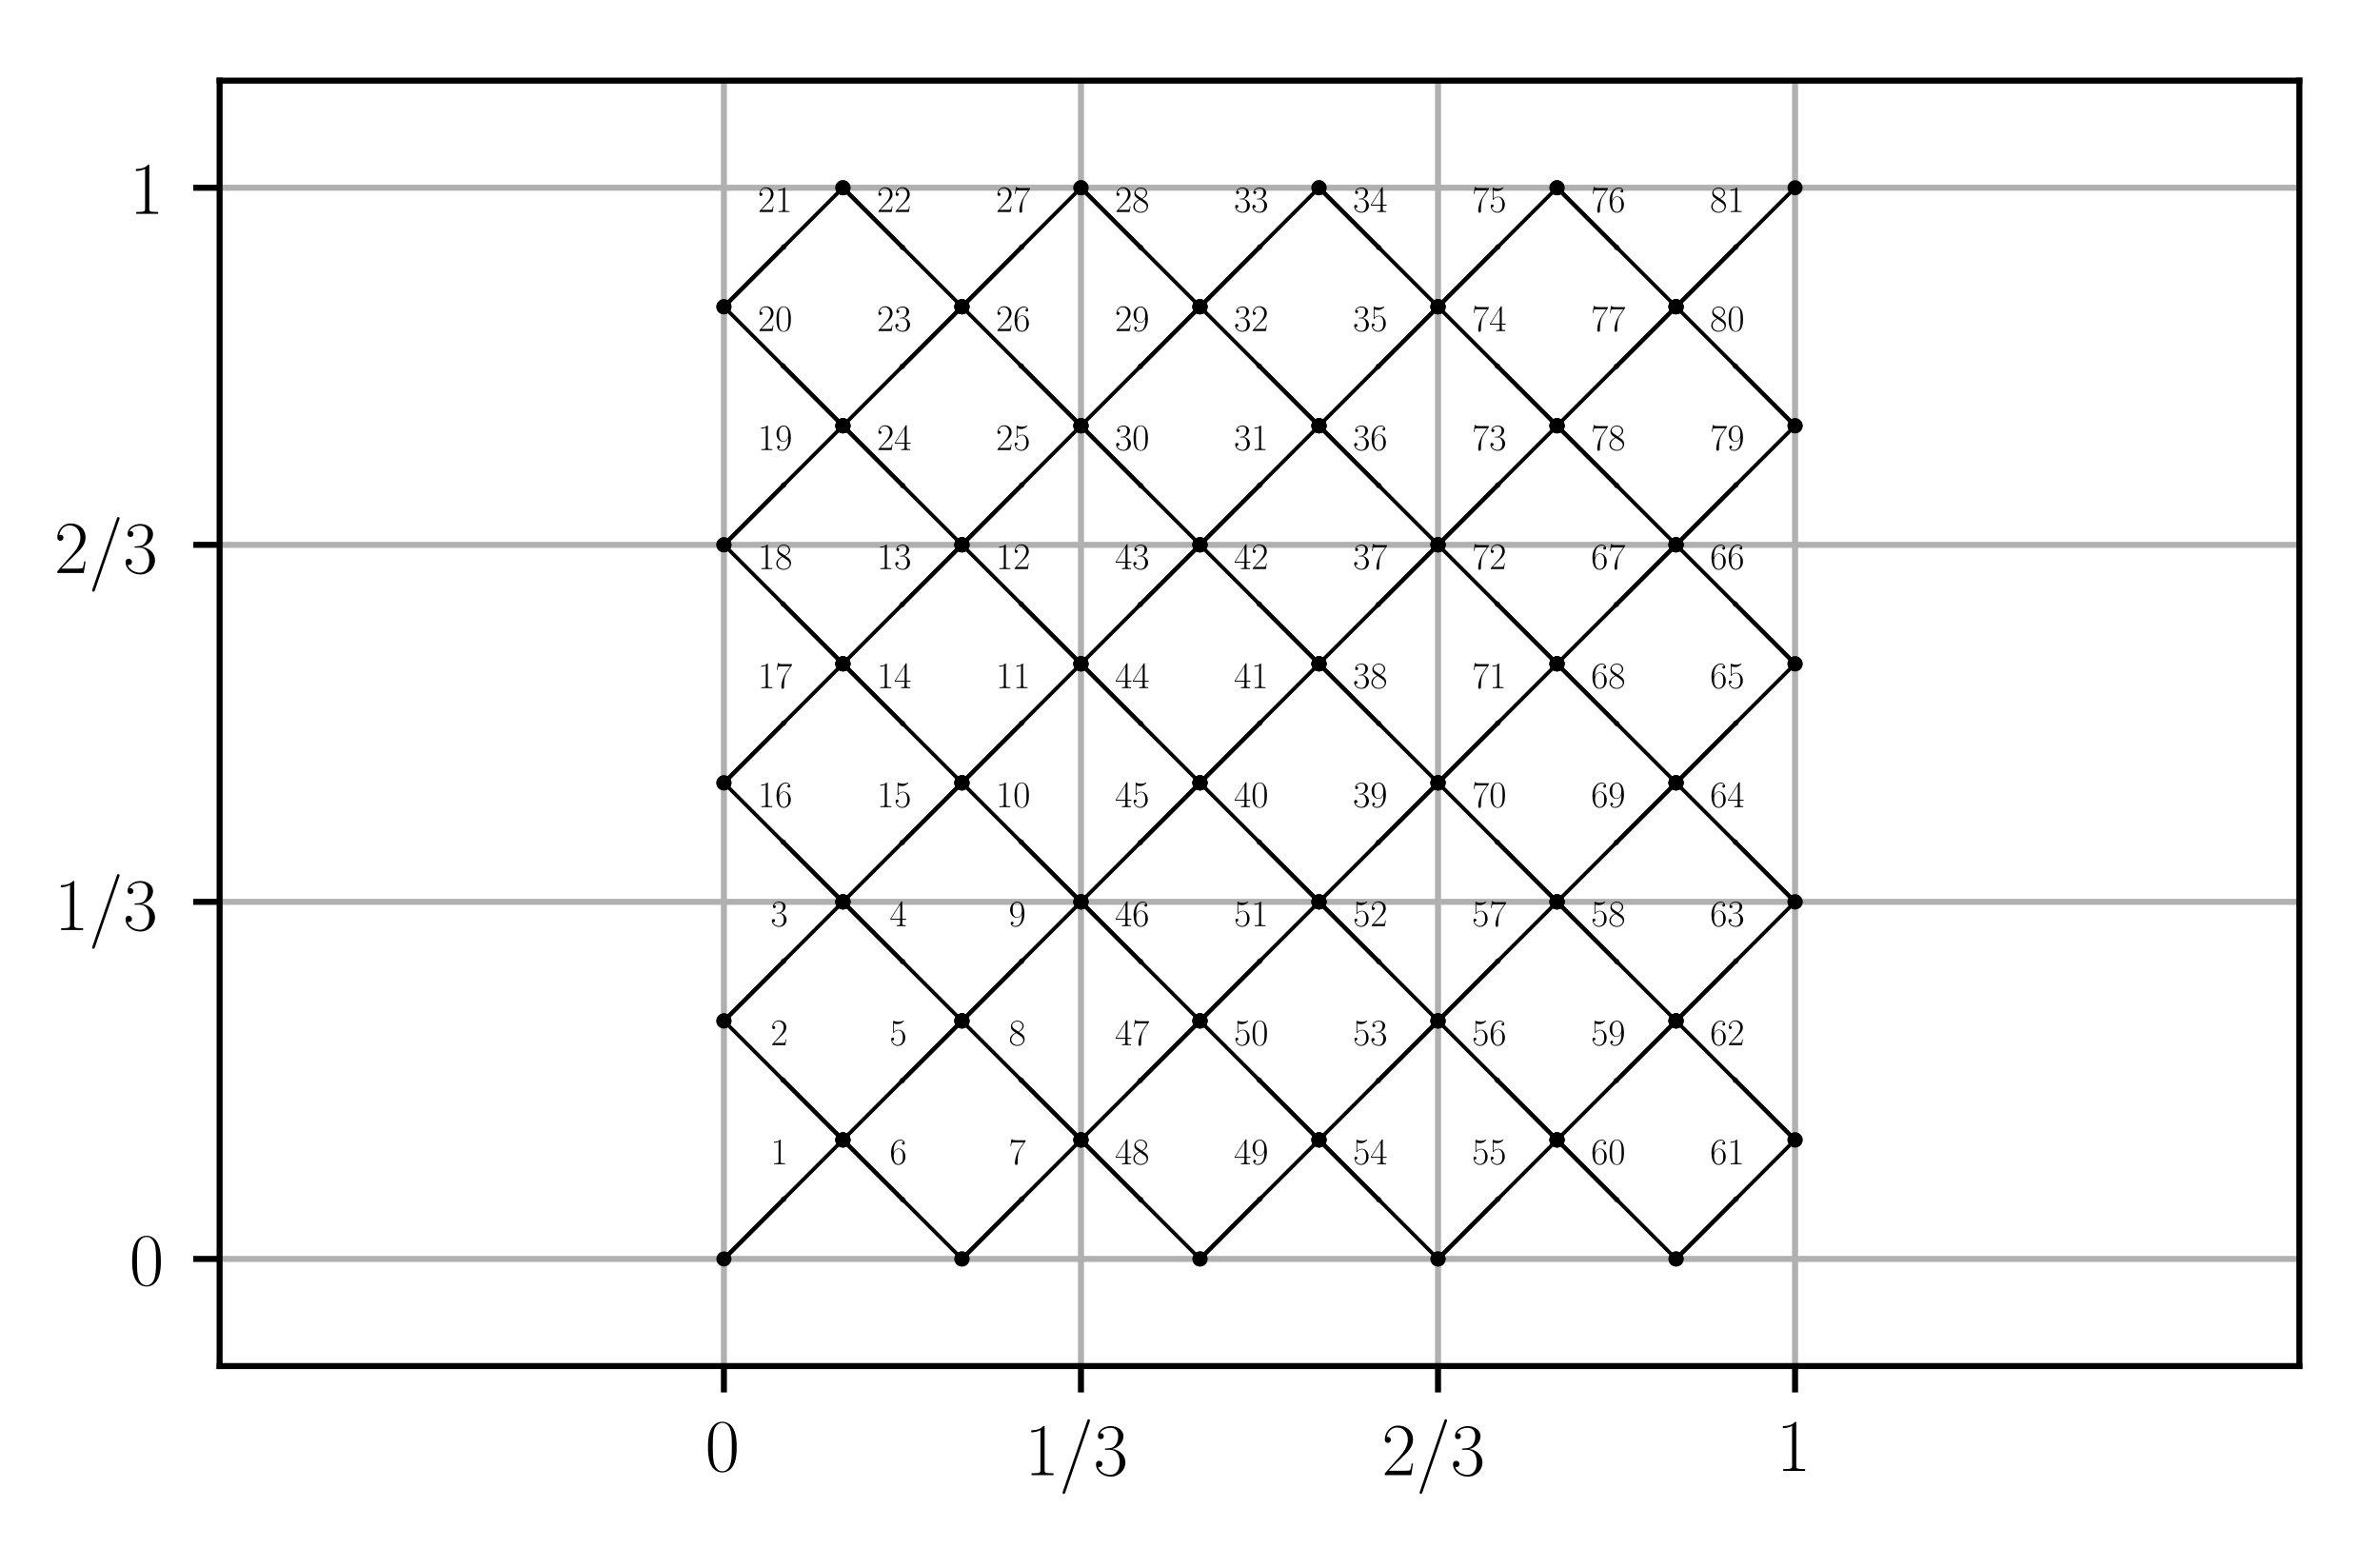<?xml version="1.0" encoding="utf-8" standalone="no"?>
<!DOCTYPE svg PUBLIC "-//W3C//DTD SVG 1.1//EN"
  "http://www.w3.org/Graphics/SVG/1.1/DTD/svg11.dtd">
<!-- Created with matplotlib (http://matplotlib.org/) -->
<svg height="205.444pt" version="1.1" viewBox="0 0 315.844 205.444" width="315.844pt" xmlns="http://www.w3.org/2000/svg" xmlns:xlink="http://www.w3.org/1999/xlink">
 <defs>
  <style type="text/css">
*{stroke-linecap:butt;stroke-linejoin:round;}
  </style>
 </defs>
 <g id="figure_1">
  <g id="patch_1">
   <path d="M 0 205.444 
L 315.844 205.444 
L 315.844 0 
L 0 0 
z
" style="fill:#ffffff;"/>
  </g>
  <g id="axes_1">
   <g id="patch_2">
    <path d="M 29.144 181.281 
L 305.144 181.281 
L 305.144 10.7 
L 29.144 10.7 
z
" style="fill:#ffffff;"/>
   </g>
   <g id="patch_3">
    <path clip-path="url(#p475d712716)" d="M 104.192 158.942 
L 104.041 159.244 
L 103.991 159.194 
L 96.094 167.091 
L 96.043 167.041 
L 103.941 159.143 
L 103.89 159.093 
z
" style="stroke:#000000;stroke-linejoin:miter;stroke-width:0.5;"/>
   </g>
   <g id="patch_4">
    <path clip-path="url(#p475d712716)" d="M 103.74 143.148 
L 104.041 143.299 
L 103.991 143.349 
L 111.888 151.246 
L 111.838 151.296 
L 103.941 143.399 
L 103.89 143.449 
z
" style="stroke:#000000;stroke-linejoin:miter;stroke-width:0.5;"/>
   </g>
   <g id="patch_5">
    <path clip-path="url(#p475d712716)" d="M 104.192 127.353 
L 104.041 127.655 
L 103.991 127.605 
L 96.094 135.502 
L 96.043 135.452 
L 103.941 127.554 
L 103.89 127.504 
z
" style="stroke:#000000;stroke-linejoin:miter;stroke-width:0.5;"/>
   </g>
   <g id="patch_6">
    <path clip-path="url(#p475d712716)" d="M 119.987 127.806 
L 119.685 127.655 
L 119.735 127.605 
L 111.838 119.707 
L 111.888 119.657 
L 119.786 127.554 
L 119.836 127.504 
z
" style="stroke:#000000;stroke-linejoin:miter;stroke-width:0.5;"/>
   </g>
   <g id="patch_7">
    <path clip-path="url(#p475d712716)" d="M 119.534 143.6 
L 119.685 143.299 
L 119.735 143.349 
L 127.633 135.452 
L 127.683 135.502 
L 119.786 143.399 
L 119.836 143.449 
z
" style="stroke:#000000;stroke-linejoin:miter;stroke-width:0.5;"/>
   </g>
   <g id="patch_8">
    <path clip-path="url(#p475d712716)" d="M 119.987 159.395 
L 119.685 159.244 
L 119.735 159.194 
L 111.838 151.296 
L 111.888 151.246 
L 119.786 159.143 
L 119.836 159.093 
z
" style="stroke:#000000;stroke-linejoin:miter;stroke-width:0.5;"/>
   </g>
   <g id="patch_9">
    <path clip-path="url(#p475d712716)" d="M 135.781 158.942 
L 135.63 159.244 
L 135.58 159.194 
L 127.683 167.091 
L 127.633 167.041 
L 135.53 159.143 
L 135.48 159.093 
z
" style="stroke:#000000;stroke-linejoin:miter;stroke-width:0.5;"/>
   </g>
   <g id="patch_10">
    <path clip-path="url(#p475d712716)" d="M 135.329 143.148 
L 135.63 143.299 
L 135.58 143.349 
L 143.477 151.246 
L 143.427 151.296 
L 135.53 143.399 
L 135.48 143.449 
z
" style="stroke:#000000;stroke-linejoin:miter;stroke-width:0.5;"/>
   </g>
   <g id="patch_11">
    <path clip-path="url(#p475d712716)" d="M 135.781 127.353 
L 135.63 127.655 
L 135.58 127.605 
L 127.683 135.502 
L 127.633 135.452 
L 135.53 127.554 
L 135.48 127.504 
z
" style="stroke:#000000;stroke-linejoin:miter;stroke-width:0.5;"/>
   </g>
   <g id="patch_12">
    <path clip-path="url(#p475d712716)" d="M 135.329 111.559 
L 135.63 111.71 
L 135.58 111.76 
L 143.477 119.657 
L 143.427 119.707 
L 135.53 111.81 
L 135.48 111.86 
z
" style="stroke:#000000;stroke-linejoin:miter;stroke-width:0.5;"/>
   </g>
   <g id="patch_13">
    <path clip-path="url(#p475d712716)" d="M 135.781 95.764 
L 135.63 96.066 
L 135.58 96.016 
L 127.683 103.913 
L 127.633 103.863 
L 135.53 95.965 
L 135.48 95.915 
z
" style="stroke:#000000;stroke-linejoin:miter;stroke-width:0.5;"/>
   </g>
   <g id="patch_14">
    <path clip-path="url(#p475d712716)" d="M 135.329 79.97 
L 135.63 80.121 
L 135.58 80.171 
L 143.477 88.068 
L 143.427 88.118 
L 135.53 80.221 
L 135.48 80.271 
z
" style="stroke:#000000;stroke-linejoin:miter;stroke-width:0.5;"/>
   </g>
   <g id="patch_15">
    <path clip-path="url(#p475d712716)" d="M 119.534 80.422 
L 119.685 80.121 
L 119.735 80.171 
L 127.633 72.274 
L 127.683 72.324 
L 119.786 80.221 
L 119.836 80.271 
z
" style="stroke:#000000;stroke-linejoin:miter;stroke-width:0.5;"/>
   </g>
   <g id="patch_16">
    <path clip-path="url(#p475d712716)" d="M 119.987 96.217 
L 119.685 96.066 
L 119.735 96.016 
L 111.838 88.118 
L 111.888 88.068 
L 119.786 95.965 
L 119.836 95.915 
z
" style="stroke:#000000;stroke-linejoin:miter;stroke-width:0.5;"/>
   </g>
   <g id="patch_17">
    <path clip-path="url(#p475d712716)" d="M 119.534 112.011 
L 119.685 111.71 
L 119.735 111.76 
L 127.633 103.863 
L 127.683 103.913 
L 119.786 111.81 
L 119.836 111.86 
z
" style="stroke:#000000;stroke-linejoin:miter;stroke-width:0.5;"/>
   </g>
   <g id="patch_18">
    <path clip-path="url(#p475d712716)" d="M 103.74 111.559 
L 104.041 111.71 
L 103.991 111.76 
L 111.888 119.657 
L 111.838 119.707 
L 103.941 111.81 
L 103.89 111.86 
z
" style="stroke:#000000;stroke-linejoin:miter;stroke-width:0.5;"/>
   </g>
   <g id="patch_19">
    <path clip-path="url(#p475d712716)" d="M 104.192 95.764 
L 104.041 96.066 
L 103.991 96.016 
L 96.094 103.913 
L 96.043 103.863 
L 103.941 95.965 
L 103.89 95.915 
z
" style="stroke:#000000;stroke-linejoin:miter;stroke-width:0.5;"/>
   </g>
   <g id="patch_20">
    <path clip-path="url(#p475d712716)" d="M 103.74 79.97 
L 104.041 80.121 
L 103.991 80.171 
L 111.888 88.068 
L 111.838 88.118 
L 103.941 80.221 
L 103.89 80.271 
z
" style="stroke:#000000;stroke-linejoin:miter;stroke-width:0.5;"/>
   </g>
   <g id="patch_21">
    <path clip-path="url(#p475d712716)" d="M 104.192 64.175 
L 104.041 64.477 
L 103.991 64.427 
L 96.094 72.324 
L 96.043 72.274 
L 103.941 64.376 
L 103.89 64.326 
z
" style="stroke:#000000;stroke-linejoin:miter;stroke-width:0.5;"/>
   </g>
   <g id="patch_22">
    <path clip-path="url(#p475d712716)" d="M 103.74 48.381 
L 104.041 48.531 
L 103.991 48.582 
L 111.888 56.479 
L 111.838 56.529 
L 103.941 48.632 
L 103.89 48.682 
z
" style="stroke:#000000;stroke-linejoin:miter;stroke-width:0.5;"/>
   </g>
   <g id="patch_23">
    <path clip-path="url(#p475d712716)" d="M 104.192 32.586 
L 104.041 32.888 
L 103.991 32.837 
L 96.094 40.735 
L 96.043 40.684 
L 103.941 32.787 
L 103.89 32.737 
z
" style="stroke:#000000;stroke-linejoin:miter;stroke-width:0.5;"/>
   </g>
   <g id="patch_24">
    <path clip-path="url(#p475d712716)" d="M 119.987 33.039 
L 119.685 32.888 
L 119.735 32.837 
L 111.838 24.94 
L 111.888 24.89 
L 119.786 32.787 
L 119.836 32.737 
z
" style="stroke:#000000;stroke-linejoin:miter;stroke-width:0.5;"/>
   </g>
   <g id="patch_25">
    <path clip-path="url(#p475d712716)" d="M 119.534 48.833 
L 119.685 48.531 
L 119.735 48.582 
L 127.633 40.684 
L 127.683 40.735 
L 119.786 48.632 
L 119.836 48.682 
z
" style="stroke:#000000;stroke-linejoin:miter;stroke-width:0.5;"/>
   </g>
   <g id="patch_26">
    <path clip-path="url(#p475d712716)" d="M 119.987 64.628 
L 119.685 64.477 
L 119.735 64.427 
L 111.838 56.529 
L 111.888 56.479 
L 119.786 64.376 
L 119.836 64.326 
z
" style="stroke:#000000;stroke-linejoin:miter;stroke-width:0.5;"/>
   </g>
   <g id="patch_27">
    <path clip-path="url(#p475d712716)" d="M 135.781 64.175 
L 135.63 64.477 
L 135.58 64.427 
L 127.683 72.324 
L 127.633 72.274 
L 135.53 64.376 
L 135.48 64.326 
z
" style="stroke:#000000;stroke-linejoin:miter;stroke-width:0.5;"/>
   </g>
   <g id="patch_28">
    <path clip-path="url(#p475d712716)" d="M 135.329 48.381 
L 135.63 48.531 
L 135.58 48.582 
L 143.477 56.479 
L 143.427 56.529 
L 135.53 48.632 
L 135.48 48.682 
z
" style="stroke:#000000;stroke-linejoin:miter;stroke-width:0.5;"/>
   </g>
   <g id="patch_29">
    <path clip-path="url(#p475d712716)" d="M 135.781 32.586 
L 135.63 32.888 
L 135.58 32.837 
L 127.683 40.735 
L 127.633 40.684 
L 135.53 32.787 
L 135.48 32.737 
z
" style="stroke:#000000;stroke-linejoin:miter;stroke-width:0.5;"/>
   </g>
   <g id="patch_30">
    <path clip-path="url(#p475d712716)" d="M 151.576 33.039 
L 151.274 32.888 
L 151.324 32.837 
L 143.427 24.94 
L 143.477 24.89 
L 151.375 32.787 
L 151.425 32.737 
z
" style="stroke:#000000;stroke-linejoin:miter;stroke-width:0.5;"/>
   </g>
   <g id="patch_31">
    <path clip-path="url(#p475d712716)" d="M 151.123 48.833 
L 151.274 48.531 
L 151.324 48.582 
L 159.222 40.684 
L 159.272 40.735 
L 151.375 48.632 
L 151.425 48.682 
z
" style="stroke:#000000;stroke-linejoin:miter;stroke-width:0.5;"/>
   </g>
   <g id="patch_32">
    <path clip-path="url(#p475d712716)" d="M 151.576 64.628 
L 151.274 64.477 
L 151.324 64.427 
L 143.427 56.529 
L 143.477 56.479 
L 151.375 64.376 
L 151.425 64.326 
z
" style="stroke:#000000;stroke-linejoin:miter;stroke-width:0.5;"/>
   </g>
   <g id="patch_33">
    <path clip-path="url(#p475d712716)" d="M 167.37 64.175 
L 167.219 64.477 
L 167.169 64.427 
L 159.272 72.324 
L 159.222 72.274 
L 167.119 64.376 
L 167.069 64.326 
z
" style="stroke:#000000;stroke-linejoin:miter;stroke-width:0.5;"/>
   </g>
   <g id="patch_34">
    <path clip-path="url(#p475d712716)" d="M 166.918 48.381 
L 167.219 48.531 
L 167.169 48.582 
L 175.066 56.479 
L 175.016 56.529 
L 167.119 48.632 
L 167.069 48.682 
z
" style="stroke:#000000;stroke-linejoin:miter;stroke-width:0.5;"/>
   </g>
   <g id="patch_35">
    <path clip-path="url(#p475d712716)" d="M 167.37 32.586 
L 167.219 32.888 
L 167.169 32.837 
L 159.272 40.735 
L 159.222 40.684 
L 167.119 32.787 
L 167.069 32.737 
z
" style="stroke:#000000;stroke-linejoin:miter;stroke-width:0.5;"/>
   </g>
   <g id="patch_36">
    <path clip-path="url(#p475d712716)" d="M 183.165 33.039 
L 182.863 32.888 
L 182.913 32.837 
L 175.016 24.94 
L 175.066 24.89 
L 182.964 32.787 
L 183.014 32.737 
z
" style="stroke:#000000;stroke-linejoin:miter;stroke-width:0.5;"/>
   </g>
   <g id="patch_37">
    <path clip-path="url(#p475d712716)" d="M 182.712 48.833 
L 182.863 48.531 
L 182.913 48.582 
L 190.811 40.684 
L 190.861 40.735 
L 182.964 48.632 
L 183.014 48.682 
z
" style="stroke:#000000;stroke-linejoin:miter;stroke-width:0.5;"/>
   </g>
   <g id="patch_38">
    <path clip-path="url(#p475d712716)" d="M 183.165 64.628 
L 182.863 64.477 
L 182.913 64.427 
L 175.016 56.529 
L 175.066 56.479 
L 182.964 64.376 
L 183.014 64.326 
z
" style="stroke:#000000;stroke-linejoin:miter;stroke-width:0.5;"/>
   </g>
   <g id="patch_39">
    <path clip-path="url(#p475d712716)" d="M 182.712 80.422 
L 182.863 80.121 
L 182.913 80.171 
L 190.811 72.274 
L 190.861 72.324 
L 182.964 80.221 
L 183.014 80.271 
z
" style="stroke:#000000;stroke-linejoin:miter;stroke-width:0.5;"/>
   </g>
   <g id="patch_40">
    <path clip-path="url(#p475d712716)" d="M 183.165 96.217 
L 182.863 96.066 
L 182.913 96.016 
L 175.016 88.118 
L 175.066 88.068 
L 182.964 95.965 
L 183.014 95.915 
z
" style="stroke:#000000;stroke-linejoin:miter;stroke-width:0.5;"/>
   </g>
   <g id="patch_41">
    <path clip-path="url(#p475d712716)" d="M 182.712 112.011 
L 182.863 111.71 
L 182.913 111.76 
L 190.811 103.863 
L 190.861 103.913 
L 182.964 111.81 
L 183.014 111.86 
z
" style="stroke:#000000;stroke-linejoin:miter;stroke-width:0.5;"/>
   </g>
   <g id="patch_42">
    <path clip-path="url(#p475d712716)" d="M 166.918 111.559 
L 167.219 111.71 
L 167.169 111.76 
L 175.066 119.657 
L 175.016 119.707 
L 167.119 111.81 
L 167.069 111.86 
z
" style="stroke:#000000;stroke-linejoin:miter;stroke-width:0.5;"/>
   </g>
   <g id="patch_43">
    <path clip-path="url(#p475d712716)" d="M 167.37 95.764 
L 167.219 96.066 
L 167.169 96.016 
L 159.272 103.913 
L 159.222 103.863 
L 167.119 95.965 
L 167.069 95.915 
z
" style="stroke:#000000;stroke-linejoin:miter;stroke-width:0.5;"/>
   </g>
   <g id="patch_44">
    <path clip-path="url(#p475d712716)" d="M 166.918 79.97 
L 167.219 80.121 
L 167.169 80.171 
L 175.066 88.068 
L 175.016 88.118 
L 167.119 80.221 
L 167.069 80.271 
z
" style="stroke:#000000;stroke-linejoin:miter;stroke-width:0.5;"/>
   </g>
   <g id="patch_45">
    <path clip-path="url(#p475d712716)" d="M 151.123 80.422 
L 151.274 80.121 
L 151.324 80.171 
L 159.222 72.274 
L 159.272 72.324 
L 151.375 80.221 
L 151.425 80.271 
z
" style="stroke:#000000;stroke-linejoin:miter;stroke-width:0.5;"/>
   </g>
   <g id="patch_46">
    <path clip-path="url(#p475d712716)" d="M 151.576 96.217 
L 151.274 96.066 
L 151.324 96.016 
L 143.427 88.118 
L 143.477 88.068 
L 151.375 95.965 
L 151.425 95.915 
z
" style="stroke:#000000;stroke-linejoin:miter;stroke-width:0.5;"/>
   </g>
   <g id="patch_47">
    <path clip-path="url(#p475d712716)" d="M 151.123 112.011 
L 151.274 111.71 
L 151.324 111.76 
L 159.222 103.863 
L 159.272 103.913 
L 151.375 111.81 
L 151.425 111.86 
z
" style="stroke:#000000;stroke-linejoin:miter;stroke-width:0.5;"/>
   </g>
   <g id="patch_48">
    <path clip-path="url(#p475d712716)" d="M 151.576 127.806 
L 151.274 127.655 
L 151.324 127.605 
L 143.427 119.707 
L 143.477 119.657 
L 151.375 127.554 
L 151.425 127.504 
z
" style="stroke:#000000;stroke-linejoin:miter;stroke-width:0.5;"/>
   </g>
   <g id="patch_49">
    <path clip-path="url(#p475d712716)" d="M 151.123 143.6 
L 151.274 143.299 
L 151.324 143.349 
L 159.222 135.452 
L 159.272 135.502 
L 151.375 143.399 
L 151.425 143.449 
z
" style="stroke:#000000;stroke-linejoin:miter;stroke-width:0.5;"/>
   </g>
   <g id="patch_50">
    <path clip-path="url(#p475d712716)" d="M 151.576 159.395 
L 151.274 159.244 
L 151.324 159.194 
L 143.427 151.296 
L 143.477 151.246 
L 151.375 159.143 
L 151.425 159.093 
z
" style="stroke:#000000;stroke-linejoin:miter;stroke-width:0.5;"/>
   </g>
   <g id="patch_51">
    <path clip-path="url(#p475d712716)" d="M 167.37 158.942 
L 167.219 159.244 
L 167.169 159.194 
L 159.272 167.091 
L 159.222 167.041 
L 167.119 159.143 
L 167.069 159.093 
z
" style="stroke:#000000;stroke-linejoin:miter;stroke-width:0.5;"/>
   </g>
   <g id="patch_52">
    <path clip-path="url(#p475d712716)" d="M 166.918 143.148 
L 167.219 143.299 
L 167.169 143.349 
L 175.066 151.246 
L 175.016 151.296 
L 167.119 143.399 
L 167.069 143.449 
z
" style="stroke:#000000;stroke-linejoin:miter;stroke-width:0.5;"/>
   </g>
   <g id="patch_53">
    <path clip-path="url(#p475d712716)" d="M 167.37 127.353 
L 167.219 127.655 
L 167.169 127.605 
L 159.272 135.502 
L 159.222 135.452 
L 167.119 127.554 
L 167.069 127.504 
z
" style="stroke:#000000;stroke-linejoin:miter;stroke-width:0.5;"/>
   </g>
   <g id="patch_54">
    <path clip-path="url(#p475d712716)" d="M 183.165 127.806 
L 182.863 127.655 
L 182.913 127.605 
L 175.016 119.707 
L 175.066 119.657 
L 182.964 127.554 
L 183.014 127.504 
z
" style="stroke:#000000;stroke-linejoin:miter;stroke-width:0.5;"/>
   </g>
   <g id="patch_55">
    <path clip-path="url(#p475d712716)" d="M 182.712 143.6 
L 182.863 143.299 
L 182.913 143.349 
L 190.811 135.452 
L 190.861 135.502 
L 182.964 143.399 
L 183.014 143.449 
z
" style="stroke:#000000;stroke-linejoin:miter;stroke-width:0.5;"/>
   </g>
   <g id="patch_56">
    <path clip-path="url(#p475d712716)" d="M 183.165 159.395 
L 182.863 159.244 
L 182.913 159.194 
L 175.016 151.296 
L 175.066 151.246 
L 182.964 159.143 
L 183.014 159.093 
z
" style="stroke:#000000;stroke-linejoin:miter;stroke-width:0.5;"/>
   </g>
   <g id="patch_57">
    <path clip-path="url(#p475d712716)" d="M 198.959 158.942 
L 198.808 159.244 
L 198.758 159.194 
L 190.861 167.091 
L 190.811 167.041 
L 198.708 159.143 
L 198.658 159.093 
z
" style="stroke:#000000;stroke-linejoin:miter;stroke-width:0.5;"/>
   </g>
   <g id="patch_58">
    <path clip-path="url(#p475d712716)" d="M 198.507 143.148 
L 198.808 143.299 
L 198.758 143.349 
L 206.655 151.246 
L 206.605 151.296 
L 198.708 143.399 
L 198.658 143.449 
z
" style="stroke:#000000;stroke-linejoin:miter;stroke-width:0.5;"/>
   </g>
   <g id="patch_59">
    <path clip-path="url(#p475d712716)" d="M 198.959 127.353 
L 198.808 127.655 
L 198.758 127.605 
L 190.861 135.502 
L 190.811 135.452 
L 198.708 127.554 
L 198.658 127.504 
z
" style="stroke:#000000;stroke-linejoin:miter;stroke-width:0.5;"/>
   </g>
   <g id="patch_60">
    <path clip-path="url(#p475d712716)" d="M 214.754 127.806 
L 214.452 127.655 
L 214.502 127.605 
L 206.605 119.707 
L 206.655 119.657 
L 214.553 127.554 
L 214.603 127.504 
z
" style="stroke:#000000;stroke-linejoin:miter;stroke-width:0.5;"/>
   </g>
   <g id="patch_61">
    <path clip-path="url(#p475d712716)" d="M 214.301 143.6 
L 214.452 143.299 
L 214.502 143.349 
L 222.4 135.452 
L 222.45 135.502 
L 214.553 143.399 
L 214.603 143.449 
z
" style="stroke:#000000;stroke-linejoin:miter;stroke-width:0.5;"/>
   </g>
   <g id="patch_62">
    <path clip-path="url(#p475d712716)" d="M 214.754 159.395 
L 214.452 159.244 
L 214.502 159.194 
L 206.605 151.296 
L 206.655 151.246 
L 214.553 159.143 
L 214.603 159.093 
z
" style="stroke:#000000;stroke-linejoin:miter;stroke-width:0.5;"/>
   </g>
   <g id="patch_63">
    <path clip-path="url(#p475d712716)" d="M 230.548 158.942 
L 230.398 159.244 
L 230.347 159.194 
L 222.45 167.091 
L 222.4 167.041 
L 230.297 159.143 
L 230.247 159.093 
z
" style="stroke:#000000;stroke-linejoin:miter;stroke-width:0.5;"/>
   </g>
   <g id="patch_64">
    <path clip-path="url(#p475d712716)" d="M 230.096 143.148 
L 230.398 143.299 
L 230.347 143.349 
L 238.245 151.246 
L 238.194 151.296 
L 230.297 143.399 
L 230.247 143.449 
z
" style="stroke:#000000;stroke-linejoin:miter;stroke-width:0.5;"/>
   </g>
   <g id="patch_65">
    <path clip-path="url(#p475d712716)" d="M 230.548 127.353 
L 230.398 127.655 
L 230.347 127.605 
L 222.45 135.502 
L 222.4 135.452 
L 230.297 127.554 
L 230.247 127.504 
z
" style="stroke:#000000;stroke-linejoin:miter;stroke-width:0.5;"/>
   </g>
   <g id="patch_66">
    <path clip-path="url(#p475d712716)" d="M 230.096 111.559 
L 230.398 111.71 
L 230.347 111.76 
L 238.245 119.657 
L 238.194 119.707 
L 230.297 111.81 
L 230.247 111.86 
z
" style="stroke:#000000;stroke-linejoin:miter;stroke-width:0.5;"/>
   </g>
   <g id="patch_67">
    <path clip-path="url(#p475d712716)" d="M 230.548 95.764 
L 230.398 96.066 
L 230.347 96.016 
L 222.45 103.913 
L 222.4 103.863 
L 230.297 95.965 
L 230.247 95.915 
z
" style="stroke:#000000;stroke-linejoin:miter;stroke-width:0.5;"/>
   </g>
   <g id="patch_68">
    <path clip-path="url(#p475d712716)" d="M 230.096 79.97 
L 230.398 80.121 
L 230.347 80.171 
L 238.245 88.068 
L 238.194 88.118 
L 230.297 80.221 
L 230.247 80.271 
z
" style="stroke:#000000;stroke-linejoin:miter;stroke-width:0.5;"/>
   </g>
   <g id="patch_69">
    <path clip-path="url(#p475d712716)" d="M 214.301 80.422 
L 214.452 80.121 
L 214.502 80.171 
L 222.4 72.274 
L 222.45 72.324 
L 214.553 80.221 
L 214.603 80.271 
z
" style="stroke:#000000;stroke-linejoin:miter;stroke-width:0.5;"/>
   </g>
   <g id="patch_70">
    <path clip-path="url(#p475d712716)" d="M 214.754 96.217 
L 214.452 96.066 
L 214.502 96.016 
L 206.605 88.118 
L 206.655 88.068 
L 214.553 95.965 
L 214.603 95.915 
z
" style="stroke:#000000;stroke-linejoin:miter;stroke-width:0.5;"/>
   </g>
   <g id="patch_71">
    <path clip-path="url(#p475d712716)" d="M 214.301 112.011 
L 214.452 111.71 
L 214.502 111.76 
L 222.4 103.863 
L 222.45 103.913 
L 214.553 111.81 
L 214.603 111.86 
z
" style="stroke:#000000;stroke-linejoin:miter;stroke-width:0.5;"/>
   </g>
   <g id="patch_72">
    <path clip-path="url(#p475d712716)" d="M 198.507 111.559 
L 198.808 111.71 
L 198.758 111.76 
L 206.655 119.657 
L 206.605 119.707 
L 198.708 111.81 
L 198.658 111.86 
z
" style="stroke:#000000;stroke-linejoin:miter;stroke-width:0.5;"/>
   </g>
   <g id="patch_73">
    <path clip-path="url(#p475d712716)" d="M 198.959 95.764 
L 198.808 96.066 
L 198.758 96.016 
L 190.861 103.913 
L 190.811 103.863 
L 198.708 95.965 
L 198.658 95.915 
z
" style="stroke:#000000;stroke-linejoin:miter;stroke-width:0.5;"/>
   </g>
   <g id="patch_74">
    <path clip-path="url(#p475d712716)" d="M 198.507 79.97 
L 198.808 80.121 
L 198.758 80.171 
L 206.655 88.068 
L 206.605 88.118 
L 198.708 80.221 
L 198.658 80.271 
z
" style="stroke:#000000;stroke-linejoin:miter;stroke-width:0.5;"/>
   </g>
   <g id="patch_75">
    <path clip-path="url(#p475d712716)" d="M 198.959 64.175 
L 198.808 64.477 
L 198.758 64.427 
L 190.861 72.324 
L 190.811 72.274 
L 198.708 64.376 
L 198.658 64.326 
z
" style="stroke:#000000;stroke-linejoin:miter;stroke-width:0.5;"/>
   </g>
   <g id="patch_76">
    <path clip-path="url(#p475d712716)" d="M 198.507 48.381 
L 198.808 48.531 
L 198.758 48.582 
L 206.655 56.479 
L 206.605 56.529 
L 198.708 48.632 
L 198.658 48.682 
z
" style="stroke:#000000;stroke-linejoin:miter;stroke-width:0.5;"/>
   </g>
   <g id="patch_77">
    <path clip-path="url(#p475d712716)" d="M 198.959 32.586 
L 198.808 32.888 
L 198.758 32.837 
L 190.861 40.735 
L 190.811 40.684 
L 198.708 32.787 
L 198.658 32.737 
z
" style="stroke:#000000;stroke-linejoin:miter;stroke-width:0.5;"/>
   </g>
   <g id="patch_78">
    <path clip-path="url(#p475d712716)" d="M 214.754 33.039 
L 214.452 32.888 
L 214.502 32.837 
L 206.605 24.94 
L 206.655 24.89 
L 214.553 32.787 
L 214.603 32.737 
z
" style="stroke:#000000;stroke-linejoin:miter;stroke-width:0.5;"/>
   </g>
   <g id="patch_79">
    <path clip-path="url(#p475d712716)" d="M 214.301 48.833 
L 214.452 48.531 
L 214.502 48.582 
L 222.4 40.684 
L 222.45 40.735 
L 214.553 48.632 
L 214.603 48.682 
z
" style="stroke:#000000;stroke-linejoin:miter;stroke-width:0.5;"/>
   </g>
   <g id="patch_80">
    <path clip-path="url(#p475d712716)" d="M 214.754 64.628 
L 214.452 64.477 
L 214.502 64.427 
L 206.605 56.529 
L 206.655 56.479 
L 214.553 64.376 
L 214.603 64.326 
z
" style="stroke:#000000;stroke-linejoin:miter;stroke-width:0.5;"/>
   </g>
   <g id="patch_81">
    <path clip-path="url(#p475d712716)" d="M 230.548 64.175 
L 230.398 64.477 
L 230.347 64.427 
L 222.45 72.324 
L 222.4 72.274 
L 230.297 64.376 
L 230.247 64.326 
z
" style="stroke:#000000;stroke-linejoin:miter;stroke-width:0.5;"/>
   </g>
   <g id="patch_82">
    <path clip-path="url(#p475d712716)" d="M 230.096 48.381 
L 230.398 48.531 
L 230.347 48.582 
L 238.245 56.479 
L 238.194 56.529 
L 230.297 48.632 
L 230.247 48.682 
z
" style="stroke:#000000;stroke-linejoin:miter;stroke-width:0.5;"/>
   </g>
   <g id="patch_83">
    <path clip-path="url(#p475d712716)" d="M 230.548 32.586 
L 230.398 32.888 
L 230.347 32.837 
L 222.45 40.735 
L 222.4 40.684 
L 230.297 32.787 
L 230.247 32.737 
z
" style="stroke:#000000;stroke-linejoin:miter;stroke-width:0.5;"/>
   </g>
   <g id="matplotlib.axis_1">
    <g id="xtick_1">
     <g id="line2d_1">
      <path clip-path="url(#p475d712716)" d="M 96.069 181.281 
L 96.069 10.7 
" style="fill:none;stroke:#b0b0b0;stroke-linecap:square;stroke-width:0.8;"/>
     </g>
     <g id="line2d_2">
      <defs>
       <path d="M 0 0 
L 0 3.5 
" id="m07a69ec965" style="stroke:#000000;stroke-width:0.8;"/>
      </defs>
      <g>
       <use style="stroke:#000000;stroke-width:0.8;" x="96.069" xlink:href="#m07a69ec965" y="181.281"/>
      </g>
     </g>
     <g id="text_1">
      <!-- 0 -->
      <defs>
       <path d="M 42 31.641 
C 42 37.75 41.906 48.125 37.703 56.109 
C 34 63.109 28.094 65.594 22.906 65.594 
C 18.094 65.594 12 63.406 8.203 56.203 
C 4.203 48.719 3.797 39.438 3.797 31.641 
C 3.797 25.953 3.906 17.281 7 9.672 
C 11.297 -0.609 19 -2 22.906 -2 
C 27.5 -2 34.5 -0.109 38.594 9.375 
C 41.594 16.281 42 24.359 42 31.641 
z
M 22.906 -0.406 
C 16.5 -0.406 12.703 5.078 11.297 12.688 
C 10.203 18.562 10.203 27.156 10.203 32.75 
C 10.203 40.438 10.203 46.828 11.5 52.922 
C 13.406 61.391 19 64 22.906 64 
C 27 64 32.297 61.297 34.203 53.125 
C 35.5 47.438 35.594 40.734 35.594 32.75 
C 35.594 26.25 35.594 18.266 34.406 12.375 
C 32.297 1.484 26.406 -0.406 22.906 -0.406 
z
" id="CMR17-48"/>
      </defs>
      <g transform="translate(93.578 195.199)scale(0.1 -0.1)">
       <use transform="scale(0.996)" xlink:href="#CMR17-48"/>
      </g>
     </g>
    </g>
    <g id="xtick_2">
     <g id="line2d_3">
      <path clip-path="url(#p475d712716)" d="M 143.452 181.281 
L 143.452 10.7 
" style="fill:none;stroke:#b0b0b0;stroke-linecap:square;stroke-width:0.8;"/>
     </g>
     <g id="line2d_4">
      <g>
       <use style="stroke:#000000;stroke-width:0.8;" x="143.452" xlink:href="#m07a69ec965" y="181.281"/>
      </g>
     </g>
     <g id="text_2">
      <!-- 1/3 -->
      <defs>
       <path d="M 26.594 63.406 
C 26.594 65.5 26.5 65.5 25.094 65.5 
C 21.203 61.188 15.297 59.797 9.703 59.797 
C 9.406 59.797 8.906 59.797 8.797 59.5 
C 8.703 59.297 8.703 59.094 8.703 57 
C 11.797 57 17 57.594 21 59.984 
L 21 7.203 
C 21 3.688 20.797 2.5 12.203 2.5 
L 9.203 2.5 
L 9.203 0 
C 14 0 19 0 23.797 0 
C 28.594 0 33.594 0 38.406 0 
L 38.406 2.5 
L 35.406 2.5 
C 26.797 2.5 26.594 3.594 26.594 7.156 
z
" id="CMR17-49"/>
       <path d="M 40.703 71.016 
C 41.203 72.297 41.203 72.5 41.203 72.703 
C 41.203 73.891 40.297 74.5 39.5 74.5 
C 38.297 74.5 37.906 73.703 37.5 72.5 
L 5.094 -21.516 
C 4.594 -22.812 4.594 -23.016 4.594 -23.219 
C 4.594 -24.406 5.5 -25 6.297 -25 
C 7.5 -25 7.906 -24.203 8.297 -23.016 
z
" id="CMR17-47"/>
       <path d="M 22.094 33.703 
C 31 33.703 34.906 25.969 34.906 17.031 
C 34.906 5 28.5 0.391 22.703 0.391 
C 17.406 0.391 8.797 3.031 6.094 10.828 
C 6.594 10.625 7.094 10.625 7.594 10.625 
C 10 10.625 11.797 12.219 11.797 14.812 
C 11.797 17.703 9.594 19 7.594 19 
C 5.906 19 3.297 18.203 3.297 14.469 
C 3.297 5.234 12.297 -2 22.906 -2 
C 34 -2 42.5 6.719 42.5 16.953 
C 42.5 26.672 34.5 33.703 25 34.797 
C 32.594 36.375 39.906 43.062 39.906 52.016 
C 39.906 59.688 32 65.297 23 65.297 
C 13.906 65.297 5.906 59.828 5.906 52.016 
C 5.906 48.594 8.5 48 9.797 48 
C 11.906 48 13.703 49.297 13.703 51.891 
C 13.703 54.469 11.906 55.766 9.797 55.766 
C 9.406 55.766 8.906 55.766 8.5 55.578 
C 11.406 61.859 19.297 63 22.797 63 
C 26.297 63 32.906 61.328 32.906 51.875 
C 32.906 49.109 32.5 44.188 29.094 39.844 
C 26.094 36 22.703 36 19.406 35.688 
C 18.906 35.688 16.594 35.453 16.203 35.453 
C 15.5 35.359 15.094 35.266 15.094 34.5 
C 15.094 33.797 15.203 33.703 17.203 33.703 
z
" id="CMR17-51"/>
      </defs>
      <g transform="translate(135.98 195.753)scale(0.1 -0.1)">
       <use transform="scale(0.996)" xlink:href="#CMR17-49"/>
       <use transform="translate(45.69 0)scale(0.996)" xlink:href="#CMR17-47"/>
       <use transform="translate(91.381 0)scale(0.996)" xlink:href="#CMR17-51"/>
      </g>
     </g>
    </g>
    <g id="xtick_3">
     <g id="line2d_5">
      <path clip-path="url(#p475d712716)" d="M 190.836 181.281 
L 190.836 10.7 
" style="fill:none;stroke:#b0b0b0;stroke-linecap:square;stroke-width:0.8;"/>
     </g>
     <g id="line2d_6">
      <g>
       <use style="stroke:#000000;stroke-width:0.8;" x="190.836" xlink:href="#m07a69ec965" y="181.281"/>
      </g>
     </g>
     <g id="text_3">
      <!-- 2/3 -->
      <defs>
       <path d="M 41.703 15.453 
L 39.906 15.453 
C 38.906 8.375 38.094 7.172 37.703 6.562 
C 37.203 5.766 30 5.766 28.594 5.766 
L 9.406 5.766 
C 13 9.672 20 16.75 28.5 24.953 
C 34.594 30.734 41.703 37.531 41.703 47.422 
C 41.703 59.219 32.297 66 21.797 66 
C 10.797 66 4.094 56.312 4.094 47.344 
C 4.094 43.438 7 42.938 8.203 42.938 
C 9.203 42.938 12.203 43.547 12.203 47.031 
C 12.203 50.109 9.594 51 8.203 51 
C 7.594 51 7 50.906 6.594 50.703 
C 8.5 59.219 14.297 63.406 20.406 63.406 
C 29.094 63.406 34.797 56.516 34.797 47.422 
C 34.797 38.734 29.703 31.25 24 24.75 
L 4.094 2.281 
L 4.094 0 
L 39.297 0 
z
" id="CMR17-50"/>
      </defs>
      <g transform="translate(183.364 195.753)scale(0.1 -0.1)">
       <use transform="scale(0.996)" xlink:href="#CMR17-50"/>
       <use transform="translate(45.69 0)scale(0.996)" xlink:href="#CMR17-47"/>
       <use transform="translate(91.381 0)scale(0.996)" xlink:href="#CMR17-51"/>
      </g>
     </g>
    </g>
    <g id="xtick_4">
     <g id="line2d_7">
      <path clip-path="url(#p475d712716)" d="M 238.219 181.281 
L 238.219 10.7 
" style="fill:none;stroke:#b0b0b0;stroke-linecap:square;stroke-width:0.8;"/>
     </g>
     <g id="line2d_8">
      <g>
       <use style="stroke:#000000;stroke-width:0.8;" x="238.219" xlink:href="#m07a69ec965" y="181.281"/>
      </g>
     </g>
     <g id="text_4">
      <!-- 1 -->
      <g transform="translate(235.729 195.199)scale(0.1 -0.1)">
       <use transform="scale(0.996)" xlink:href="#CMR17-49"/>
      </g>
     </g>
    </g>
   </g>
   <g id="matplotlib.axis_2">
    <g id="ytick_1">
     <g id="line2d_9">
      <path clip-path="url(#p475d712716)" d="M 29.144 167.066 
L 305.144 167.066 
" style="fill:none;stroke:#b0b0b0;stroke-linecap:square;stroke-width:0.8;"/>
     </g>
     <g id="line2d_10">
      <defs>
       <path d="M 0 0 
L -3.5 0 
" id="m67ec7bcc04" style="stroke:#000000;stroke-width:0.8;"/>
      </defs>
      <g>
       <use style="stroke:#000000;stroke-width:0.8;" x="29.144" xlink:href="#m67ec7bcc04" y="167.066"/>
      </g>
     </g>
     <g id="text_5">
      <!-- 0 -->
      <g transform="translate(17.163 170.525)scale(0.1 -0.1)">
       <use transform="scale(0.996)" xlink:href="#CMR17-48"/>
      </g>
     </g>
    </g>
    <g id="ytick_2">
     <g id="line2d_11">
      <path clip-path="url(#p475d712716)" d="M 29.144 119.682 
L 305.144 119.682 
" style="fill:none;stroke:#b0b0b0;stroke-linecap:square;stroke-width:0.8;"/>
     </g>
     <g id="line2d_12">
      <g>
       <use style="stroke:#000000;stroke-width:0.8;" x="29.144" xlink:href="#m67ec7bcc04" y="119.682"/>
      </g>
     </g>
     <g id="text_6">
      <!-- 1/3 -->
      <g transform="translate(7.2 123.418)scale(0.1 -0.1)">
       <use transform="scale(0.996)" xlink:href="#CMR17-49"/>
       <use transform="translate(45.69 0)scale(0.996)" xlink:href="#CMR17-47"/>
       <use transform="translate(91.381 0)scale(0.996)" xlink:href="#CMR17-51"/>
      </g>
     </g>
    </g>
    <g id="ytick_3">
     <g id="line2d_13">
      <path clip-path="url(#p475d712716)" d="M 29.144 72.299 
L 305.144 72.299 
" style="fill:none;stroke:#b0b0b0;stroke-linecap:square;stroke-width:0.8;"/>
     </g>
     <g id="line2d_14">
      <g>
       <use style="stroke:#000000;stroke-width:0.8;" x="29.144" xlink:href="#m67ec7bcc04" y="72.299"/>
      </g>
     </g>
     <g id="text_7">
      <!-- 2/3 -->
      <g transform="translate(7.2 76.035)scale(0.1 -0.1)">
       <use transform="scale(0.996)" xlink:href="#CMR17-50"/>
       <use transform="translate(45.69 0)scale(0.996)" xlink:href="#CMR17-47"/>
       <use transform="translate(91.381 0)scale(0.996)" xlink:href="#CMR17-51"/>
      </g>
     </g>
    </g>
    <g id="ytick_4">
     <g id="line2d_15">
      <path clip-path="url(#p475d712716)" d="M 29.144 24.915 
L 305.144 24.915 
" style="fill:none;stroke:#b0b0b0;stroke-linecap:square;stroke-width:0.8;"/>
     </g>
     <g id="line2d_16">
      <g>
       <use style="stroke:#000000;stroke-width:0.8;" x="29.144" xlink:href="#m67ec7bcc04" y="24.915"/>
      </g>
     </g>
     <g id="text_8">
      <!-- 1 -->
      <g transform="translate(17.163 28.374)scale(0.1 -0.1)">
       <use transform="scale(0.996)" xlink:href="#CMR17-49"/>
      </g>
     </g>
    </g>
   </g>
   <g id="line2d_17">
    <path clip-path="url(#p475d712716)" d="M 96.069 167.066 
L 111.863 151.271 
" style="fill:none;stroke:#000000;stroke-linecap:square;stroke-width:0.5;"/>
    <defs>
     <path d="M 0 0.75 
C 0.199 0.75 0.39 0.671 0.53 0.53 
C 0.671 0.39 0.75 0.199 0.75 0 
C 0.75 -0.199 0.671 -0.39 0.53 -0.53 
C 0.39 -0.671 0.199 -0.75 0 -0.75 
C -0.199 -0.75 -0.39 -0.671 -0.53 -0.53 
C -0.671 -0.39 -0.75 -0.199 -0.75 0 
C -0.75 0.199 -0.671 0.39 -0.53 0.53 
C -0.39 0.671 -0.199 0.75 0 0.75 
z
" id="mecc808b5c4" style="stroke:#000000;stroke-width:0.5;"/>
    </defs>
    <g clip-path="url(#p475d712716)">
     <use style="stroke:#000000;stroke-width:0.5;" x="96.069" xlink:href="#mecc808b5c4" y="167.066"/>
     <use style="stroke:#000000;stroke-width:0.5;" x="111.863" xlink:href="#mecc808b5c4" y="151.271"/>
    </g>
   </g>
   <g id="line2d_18">
    <path clip-path="url(#p475d712716)" d="M 111.863 151.271 
L 96.069 135.477 
" style="fill:none;stroke:#000000;stroke-linecap:square;stroke-width:0.5;"/>
    <g clip-path="url(#p475d712716)">
     <use style="stroke:#000000;stroke-width:0.5;" x="111.863" xlink:href="#mecc808b5c4" y="151.271"/>
     <use style="stroke:#000000;stroke-width:0.5;" x="96.069" xlink:href="#mecc808b5c4" y="135.477"/>
    </g>
   </g>
   <g id="line2d_19">
    <path clip-path="url(#p475d712716)" d="M 96.069 135.477 
L 111.863 119.682 
" style="fill:none;stroke:#000000;stroke-linecap:square;stroke-width:0.5;"/>
    <g clip-path="url(#p475d712716)">
     <use style="stroke:#000000;stroke-width:0.5;" x="96.069" xlink:href="#mecc808b5c4" y="135.477"/>
     <use style="stroke:#000000;stroke-width:0.5;" x="111.863" xlink:href="#mecc808b5c4" y="119.682"/>
    </g>
   </g>
   <g id="line2d_20">
    <path clip-path="url(#p475d712716)" d="M 111.863 119.682 
L 127.658 135.477 
" style="fill:none;stroke:#000000;stroke-linecap:square;stroke-width:0.5;"/>
    <g clip-path="url(#p475d712716)">
     <use style="stroke:#000000;stroke-width:0.5;" x="111.863" xlink:href="#mecc808b5c4" y="119.682"/>
     <use style="stroke:#000000;stroke-width:0.5;" x="127.658" xlink:href="#mecc808b5c4" y="135.477"/>
    </g>
   </g>
   <g id="line2d_21">
    <path clip-path="url(#p475d712716)" d="M 127.658 135.477 
L 111.863 151.271 
" style="fill:none;stroke:#000000;stroke-linecap:square;stroke-width:0.5;"/>
    <g clip-path="url(#p475d712716)">
     <use style="stroke:#000000;stroke-width:0.5;" x="127.658" xlink:href="#mecc808b5c4" y="135.477"/>
     <use style="stroke:#000000;stroke-width:0.5;" x="111.863" xlink:href="#mecc808b5c4" y="151.271"/>
    </g>
   </g>
   <g id="line2d_22">
    <path clip-path="url(#p475d712716)" d="M 111.863 151.271 
L 127.658 167.066 
" style="fill:none;stroke:#000000;stroke-linecap:square;stroke-width:0.5;"/>
    <g clip-path="url(#p475d712716)">
     <use style="stroke:#000000;stroke-width:0.5;" x="111.863" xlink:href="#mecc808b5c4" y="151.271"/>
     <use style="stroke:#000000;stroke-width:0.5;" x="127.658" xlink:href="#mecc808b5c4" y="167.066"/>
    </g>
   </g>
   <g id="line2d_23">
    <path clip-path="url(#p475d712716)" d="M 127.658 167.066 
L 143.452 151.271 
" style="fill:none;stroke:#000000;stroke-linecap:square;stroke-width:0.5;"/>
    <g clip-path="url(#p475d712716)">
     <use style="stroke:#000000;stroke-width:0.5;" x="127.658" xlink:href="#mecc808b5c4" y="167.066"/>
     <use style="stroke:#000000;stroke-width:0.5;" x="143.452" xlink:href="#mecc808b5c4" y="151.271"/>
    </g>
   </g>
   <g id="line2d_24">
    <path clip-path="url(#p475d712716)" d="M 143.452 151.271 
L 127.658 135.477 
" style="fill:none;stroke:#000000;stroke-linecap:square;stroke-width:0.5;"/>
    <g clip-path="url(#p475d712716)">
     <use style="stroke:#000000;stroke-width:0.5;" x="143.452" xlink:href="#mecc808b5c4" y="151.271"/>
     <use style="stroke:#000000;stroke-width:0.5;" x="127.658" xlink:href="#mecc808b5c4" y="135.477"/>
    </g>
   </g>
   <g id="line2d_25">
    <path clip-path="url(#p475d712716)" d="M 127.658 135.477 
L 143.452 119.682 
" style="fill:none;stroke:#000000;stroke-linecap:square;stroke-width:0.5;"/>
    <g clip-path="url(#p475d712716)">
     <use style="stroke:#000000;stroke-width:0.5;" x="127.658" xlink:href="#mecc808b5c4" y="135.477"/>
     <use style="stroke:#000000;stroke-width:0.5;" x="143.452" xlink:href="#mecc808b5c4" y="119.682"/>
    </g>
   </g>
   <g id="line2d_26">
    <path clip-path="url(#p475d712716)" d="M 143.452 119.682 
L 127.658 103.888 
" style="fill:none;stroke:#000000;stroke-linecap:square;stroke-width:0.5;"/>
    <g clip-path="url(#p475d712716)">
     <use style="stroke:#000000;stroke-width:0.5;" x="143.452" xlink:href="#mecc808b5c4" y="119.682"/>
     <use style="stroke:#000000;stroke-width:0.5;" x="127.658" xlink:href="#mecc808b5c4" y="103.888"/>
    </g>
   </g>
   <g id="line2d_27">
    <path clip-path="url(#p475d712716)" d="M 127.658 103.888 
L 143.452 88.093 
" style="fill:none;stroke:#000000;stroke-linecap:square;stroke-width:0.5;"/>
    <g clip-path="url(#p475d712716)">
     <use style="stroke:#000000;stroke-width:0.5;" x="127.658" xlink:href="#mecc808b5c4" y="103.888"/>
     <use style="stroke:#000000;stroke-width:0.5;" x="143.452" xlink:href="#mecc808b5c4" y="88.093"/>
    </g>
   </g>
   <g id="line2d_28">
    <path clip-path="url(#p475d712716)" d="M 143.452 88.093 
L 127.658 72.299 
" style="fill:none;stroke:#000000;stroke-linecap:square;stroke-width:0.5;"/>
    <g clip-path="url(#p475d712716)">
     <use style="stroke:#000000;stroke-width:0.5;" x="143.452" xlink:href="#mecc808b5c4" y="88.093"/>
     <use style="stroke:#000000;stroke-width:0.5;" x="127.658" xlink:href="#mecc808b5c4" y="72.299"/>
    </g>
   </g>
   <g id="line2d_29">
    <path clip-path="url(#p475d712716)" d="M 127.658 72.299 
L 111.863 88.093 
" style="fill:none;stroke:#000000;stroke-linecap:square;stroke-width:0.5;"/>
    <g clip-path="url(#p475d712716)">
     <use style="stroke:#000000;stroke-width:0.5;" x="127.658" xlink:href="#mecc808b5c4" y="72.299"/>
     <use style="stroke:#000000;stroke-width:0.5;" x="111.863" xlink:href="#mecc808b5c4" y="88.093"/>
    </g>
   </g>
   <g id="line2d_30">
    <path clip-path="url(#p475d712716)" d="M 111.863 88.093 
L 127.658 103.888 
" style="fill:none;stroke:#000000;stroke-linecap:square;stroke-width:0.5;"/>
    <g clip-path="url(#p475d712716)">
     <use style="stroke:#000000;stroke-width:0.5;" x="111.863" xlink:href="#mecc808b5c4" y="88.093"/>
     <use style="stroke:#000000;stroke-width:0.5;" x="127.658" xlink:href="#mecc808b5c4" y="103.888"/>
    </g>
   </g>
   <g id="line2d_31">
    <path clip-path="url(#p475d712716)" d="M 127.658 103.888 
L 111.863 119.682 
" style="fill:none;stroke:#000000;stroke-linecap:square;stroke-width:0.5;"/>
    <g clip-path="url(#p475d712716)">
     <use style="stroke:#000000;stroke-width:0.5;" x="127.658" xlink:href="#mecc808b5c4" y="103.888"/>
     <use style="stroke:#000000;stroke-width:0.5;" x="111.863" xlink:href="#mecc808b5c4" y="119.682"/>
    </g>
   </g>
   <g id="line2d_32">
    <path clip-path="url(#p475d712716)" d="M 111.863 119.682 
L 96.069 103.888 
" style="fill:none;stroke:#000000;stroke-linecap:square;stroke-width:0.5;"/>
    <g clip-path="url(#p475d712716)">
     <use style="stroke:#000000;stroke-width:0.5;" x="111.863" xlink:href="#mecc808b5c4" y="119.682"/>
     <use style="stroke:#000000;stroke-width:0.5;" x="96.069" xlink:href="#mecc808b5c4" y="103.888"/>
    </g>
   </g>
   <g id="line2d_33">
    <path clip-path="url(#p475d712716)" d="M 96.069 103.888 
L 111.863 88.093 
" style="fill:none;stroke:#000000;stroke-linecap:square;stroke-width:0.5;"/>
    <g clip-path="url(#p475d712716)">
     <use style="stroke:#000000;stroke-width:0.5;" x="96.069" xlink:href="#mecc808b5c4" y="103.888"/>
     <use style="stroke:#000000;stroke-width:0.5;" x="111.863" xlink:href="#mecc808b5c4" y="88.093"/>
    </g>
   </g>
   <g id="line2d_34">
    <path clip-path="url(#p475d712716)" d="M 111.863 88.093 
L 96.069 72.299 
" style="fill:none;stroke:#000000;stroke-linecap:square;stroke-width:0.5;"/>
    <g clip-path="url(#p475d712716)">
     <use style="stroke:#000000;stroke-width:0.5;" x="111.863" xlink:href="#mecc808b5c4" y="88.093"/>
     <use style="stroke:#000000;stroke-width:0.5;" x="96.069" xlink:href="#mecc808b5c4" y="72.299"/>
    </g>
   </g>
   <g id="line2d_35">
    <path clip-path="url(#p475d712716)" d="M 96.069 72.299 
L 111.863 56.504 
" style="fill:none;stroke:#000000;stroke-linecap:square;stroke-width:0.5;"/>
    <g clip-path="url(#p475d712716)">
     <use style="stroke:#000000;stroke-width:0.5;" x="96.069" xlink:href="#mecc808b5c4" y="72.299"/>
     <use style="stroke:#000000;stroke-width:0.5;" x="111.863" xlink:href="#mecc808b5c4" y="56.504"/>
    </g>
   </g>
   <g id="line2d_36">
    <path clip-path="url(#p475d712716)" d="M 111.863 56.504 
L 96.069 40.71 
" style="fill:none;stroke:#000000;stroke-linecap:square;stroke-width:0.5;"/>
    <g clip-path="url(#p475d712716)">
     <use style="stroke:#000000;stroke-width:0.5;" x="111.863" xlink:href="#mecc808b5c4" y="56.504"/>
     <use style="stroke:#000000;stroke-width:0.5;" x="96.069" xlink:href="#mecc808b5c4" y="40.71"/>
    </g>
   </g>
   <g id="line2d_37">
    <path clip-path="url(#p475d712716)" d="M 96.069 40.71 
L 111.863 24.915 
" style="fill:none;stroke:#000000;stroke-linecap:square;stroke-width:0.5;"/>
    <g clip-path="url(#p475d712716)">
     <use style="stroke:#000000;stroke-width:0.5;" x="96.069" xlink:href="#mecc808b5c4" y="40.71"/>
     <use style="stroke:#000000;stroke-width:0.5;" x="111.863" xlink:href="#mecc808b5c4" y="24.915"/>
    </g>
   </g>
   <g id="line2d_38">
    <path clip-path="url(#p475d712716)" d="M 111.863 24.915 
L 127.658 40.71 
" style="fill:none;stroke:#000000;stroke-linecap:square;stroke-width:0.5;"/>
    <g clip-path="url(#p475d712716)">
     <use style="stroke:#000000;stroke-width:0.5;" x="111.863" xlink:href="#mecc808b5c4" y="24.915"/>
     <use style="stroke:#000000;stroke-width:0.5;" x="127.658" xlink:href="#mecc808b5c4" y="40.71"/>
    </g>
   </g>
   <g id="line2d_39">
    <path clip-path="url(#p475d712716)" d="M 127.658 40.71 
L 111.863 56.504 
" style="fill:none;stroke:#000000;stroke-linecap:square;stroke-width:0.5;"/>
    <g clip-path="url(#p475d712716)">
     <use style="stroke:#000000;stroke-width:0.5;" x="127.658" xlink:href="#mecc808b5c4" y="40.71"/>
     <use style="stroke:#000000;stroke-width:0.5;" x="111.863" xlink:href="#mecc808b5c4" y="56.504"/>
    </g>
   </g>
   <g id="line2d_40">
    <path clip-path="url(#p475d712716)" d="M 111.863 56.504 
L 127.658 72.299 
" style="fill:none;stroke:#000000;stroke-linecap:square;stroke-width:0.5;"/>
    <g clip-path="url(#p475d712716)">
     <use style="stroke:#000000;stroke-width:0.5;" x="111.863" xlink:href="#mecc808b5c4" y="56.504"/>
     <use style="stroke:#000000;stroke-width:0.5;" x="127.658" xlink:href="#mecc808b5c4" y="72.299"/>
    </g>
   </g>
   <g id="line2d_41">
    <path clip-path="url(#p475d712716)" d="M 127.658 72.299 
L 143.452 56.504 
" style="fill:none;stroke:#000000;stroke-linecap:square;stroke-width:0.5;"/>
    <g clip-path="url(#p475d712716)">
     <use style="stroke:#000000;stroke-width:0.5;" x="127.658" xlink:href="#mecc808b5c4" y="72.299"/>
     <use style="stroke:#000000;stroke-width:0.5;" x="143.452" xlink:href="#mecc808b5c4" y="56.504"/>
    </g>
   </g>
   <g id="line2d_42">
    <path clip-path="url(#p475d712716)" d="M 143.452 56.504 
L 127.658 40.71 
" style="fill:none;stroke:#000000;stroke-linecap:square;stroke-width:0.5;"/>
    <g clip-path="url(#p475d712716)">
     <use style="stroke:#000000;stroke-width:0.5;" x="143.452" xlink:href="#mecc808b5c4" y="56.504"/>
     <use style="stroke:#000000;stroke-width:0.5;" x="127.658" xlink:href="#mecc808b5c4" y="40.71"/>
    </g>
   </g>
   <g id="line2d_43">
    <path clip-path="url(#p475d712716)" d="M 127.658 40.71 
L 143.452 24.915 
" style="fill:none;stroke:#000000;stroke-linecap:square;stroke-width:0.5;"/>
    <g clip-path="url(#p475d712716)">
     <use style="stroke:#000000;stroke-width:0.5;" x="127.658" xlink:href="#mecc808b5c4" y="40.71"/>
     <use style="stroke:#000000;stroke-width:0.5;" x="143.452" xlink:href="#mecc808b5c4" y="24.915"/>
    </g>
   </g>
   <g id="line2d_44">
    <path clip-path="url(#p475d712716)" d="M 143.452 24.915 
L 159.247 40.71 
" style="fill:none;stroke:#000000;stroke-linecap:square;stroke-width:0.5;"/>
    <g clip-path="url(#p475d712716)">
     <use style="stroke:#000000;stroke-width:0.5;" x="143.452" xlink:href="#mecc808b5c4" y="24.915"/>
     <use style="stroke:#000000;stroke-width:0.5;" x="159.247" xlink:href="#mecc808b5c4" y="40.71"/>
    </g>
   </g>
   <g id="line2d_45">
    <path clip-path="url(#p475d712716)" d="M 159.247 40.71 
L 143.452 56.504 
" style="fill:none;stroke:#000000;stroke-linecap:square;stroke-width:0.5;"/>
    <g clip-path="url(#p475d712716)">
     <use style="stroke:#000000;stroke-width:0.5;" x="159.247" xlink:href="#mecc808b5c4" y="40.71"/>
     <use style="stroke:#000000;stroke-width:0.5;" x="143.452" xlink:href="#mecc808b5c4" y="56.504"/>
    </g>
   </g>
   <g id="line2d_46">
    <path clip-path="url(#p475d712716)" d="M 143.452 56.504 
L 159.247 72.299 
" style="fill:none;stroke:#000000;stroke-linecap:square;stroke-width:0.5;"/>
    <g clip-path="url(#p475d712716)">
     <use style="stroke:#000000;stroke-width:0.5;" x="143.452" xlink:href="#mecc808b5c4" y="56.504"/>
     <use style="stroke:#000000;stroke-width:0.5;" x="159.247" xlink:href="#mecc808b5c4" y="72.299"/>
    </g>
   </g>
   <g id="line2d_47">
    <path clip-path="url(#p475d712716)" d="M 159.247 72.299 
L 175.041 56.504 
" style="fill:none;stroke:#000000;stroke-linecap:square;stroke-width:0.5;"/>
    <g clip-path="url(#p475d712716)">
     <use style="stroke:#000000;stroke-width:0.5;" x="159.247" xlink:href="#mecc808b5c4" y="72.299"/>
     <use style="stroke:#000000;stroke-width:0.5;" x="175.041" xlink:href="#mecc808b5c4" y="56.504"/>
    </g>
   </g>
   <g id="line2d_48">
    <path clip-path="url(#p475d712716)" d="M 175.041 56.504 
L 159.247 40.71 
" style="fill:none;stroke:#000000;stroke-linecap:square;stroke-width:0.5;"/>
    <g clip-path="url(#p475d712716)">
     <use style="stroke:#000000;stroke-width:0.5;" x="175.041" xlink:href="#mecc808b5c4" y="56.504"/>
     <use style="stroke:#000000;stroke-width:0.5;" x="159.247" xlink:href="#mecc808b5c4" y="40.71"/>
    </g>
   </g>
   <g id="line2d_49">
    <path clip-path="url(#p475d712716)" d="M 159.247 40.71 
L 175.041 24.915 
" style="fill:none;stroke:#000000;stroke-linecap:square;stroke-width:0.5;"/>
    <g clip-path="url(#p475d712716)">
     <use style="stroke:#000000;stroke-width:0.5;" x="159.247" xlink:href="#mecc808b5c4" y="40.71"/>
     <use style="stroke:#000000;stroke-width:0.5;" x="175.041" xlink:href="#mecc808b5c4" y="24.915"/>
    </g>
   </g>
   <g id="line2d_50">
    <path clip-path="url(#p475d712716)" d="M 175.041 24.915 
L 190.836 40.71 
" style="fill:none;stroke:#000000;stroke-linecap:square;stroke-width:0.5;"/>
    <g clip-path="url(#p475d712716)">
     <use style="stroke:#000000;stroke-width:0.5;" x="175.041" xlink:href="#mecc808b5c4" y="24.915"/>
     <use style="stroke:#000000;stroke-width:0.5;" x="190.836" xlink:href="#mecc808b5c4" y="40.71"/>
    </g>
   </g>
   <g id="line2d_51">
    <path clip-path="url(#p475d712716)" d="M 190.836 40.71 
L 175.041 56.504 
" style="fill:none;stroke:#000000;stroke-linecap:square;stroke-width:0.5;"/>
    <g clip-path="url(#p475d712716)">
     <use style="stroke:#000000;stroke-width:0.5;" x="190.836" xlink:href="#mecc808b5c4" y="40.71"/>
     <use style="stroke:#000000;stroke-width:0.5;" x="175.041" xlink:href="#mecc808b5c4" y="56.504"/>
    </g>
   </g>
   <g id="line2d_52">
    <path clip-path="url(#p475d712716)" d="M 175.041 56.504 
L 190.836 72.299 
" style="fill:none;stroke:#000000;stroke-linecap:square;stroke-width:0.5;"/>
    <g clip-path="url(#p475d712716)">
     <use style="stroke:#000000;stroke-width:0.5;" x="175.041" xlink:href="#mecc808b5c4" y="56.504"/>
     <use style="stroke:#000000;stroke-width:0.5;" x="190.836" xlink:href="#mecc808b5c4" y="72.299"/>
    </g>
   </g>
   <g id="line2d_53">
    <path clip-path="url(#p475d712716)" d="M 190.836 72.299 
L 175.041 88.093 
" style="fill:none;stroke:#000000;stroke-linecap:square;stroke-width:0.5;"/>
    <g clip-path="url(#p475d712716)">
     <use style="stroke:#000000;stroke-width:0.5;" x="190.836" xlink:href="#mecc808b5c4" y="72.299"/>
     <use style="stroke:#000000;stroke-width:0.5;" x="175.041" xlink:href="#mecc808b5c4" y="88.093"/>
    </g>
   </g>
   <g id="line2d_54">
    <path clip-path="url(#p475d712716)" d="M 175.041 88.093 
L 190.836 103.888 
" style="fill:none;stroke:#000000;stroke-linecap:square;stroke-width:0.5;"/>
    <g clip-path="url(#p475d712716)">
     <use style="stroke:#000000;stroke-width:0.5;" x="175.041" xlink:href="#mecc808b5c4" y="88.093"/>
     <use style="stroke:#000000;stroke-width:0.5;" x="190.836" xlink:href="#mecc808b5c4" y="103.888"/>
    </g>
   </g>
   <g id="line2d_55">
    <path clip-path="url(#p475d712716)" d="M 190.836 103.888 
L 175.041 119.682 
" style="fill:none;stroke:#000000;stroke-linecap:square;stroke-width:0.5;"/>
    <g clip-path="url(#p475d712716)">
     <use style="stroke:#000000;stroke-width:0.5;" x="190.836" xlink:href="#mecc808b5c4" y="103.888"/>
     <use style="stroke:#000000;stroke-width:0.5;" x="175.041" xlink:href="#mecc808b5c4" y="119.682"/>
    </g>
   </g>
   <g id="line2d_56">
    <path clip-path="url(#p475d712716)" d="M 175.041 119.682 
L 159.247 103.888 
" style="fill:none;stroke:#000000;stroke-linecap:square;stroke-width:0.5;"/>
    <g clip-path="url(#p475d712716)">
     <use style="stroke:#000000;stroke-width:0.5;" x="175.041" xlink:href="#mecc808b5c4" y="119.682"/>
     <use style="stroke:#000000;stroke-width:0.5;" x="159.247" xlink:href="#mecc808b5c4" y="103.888"/>
    </g>
   </g>
   <g id="line2d_57">
    <path clip-path="url(#p475d712716)" d="M 159.247 103.888 
L 175.041 88.093 
" style="fill:none;stroke:#000000;stroke-linecap:square;stroke-width:0.5;"/>
    <g clip-path="url(#p475d712716)">
     <use style="stroke:#000000;stroke-width:0.5;" x="159.247" xlink:href="#mecc808b5c4" y="103.888"/>
     <use style="stroke:#000000;stroke-width:0.5;" x="175.041" xlink:href="#mecc808b5c4" y="88.093"/>
    </g>
   </g>
   <g id="line2d_58">
    <path clip-path="url(#p475d712716)" d="M 175.041 88.093 
L 159.247 72.299 
" style="fill:none;stroke:#000000;stroke-linecap:square;stroke-width:0.5;"/>
    <g clip-path="url(#p475d712716)">
     <use style="stroke:#000000;stroke-width:0.5;" x="175.041" xlink:href="#mecc808b5c4" y="88.093"/>
     <use style="stroke:#000000;stroke-width:0.5;" x="159.247" xlink:href="#mecc808b5c4" y="72.299"/>
    </g>
   </g>
   <g id="line2d_59">
    <path clip-path="url(#p475d712716)" d="M 159.247 72.299 
L 143.452 88.093 
" style="fill:none;stroke:#000000;stroke-linecap:square;stroke-width:0.5;"/>
    <g clip-path="url(#p475d712716)">
     <use style="stroke:#000000;stroke-width:0.5;" x="159.247" xlink:href="#mecc808b5c4" y="72.299"/>
     <use style="stroke:#000000;stroke-width:0.5;" x="143.452" xlink:href="#mecc808b5c4" y="88.093"/>
    </g>
   </g>
   <g id="line2d_60">
    <path clip-path="url(#p475d712716)" d="M 143.452 88.093 
L 159.247 103.888 
" style="fill:none;stroke:#000000;stroke-linecap:square;stroke-width:0.5;"/>
    <g clip-path="url(#p475d712716)">
     <use style="stroke:#000000;stroke-width:0.5;" x="143.452" xlink:href="#mecc808b5c4" y="88.093"/>
     <use style="stroke:#000000;stroke-width:0.5;" x="159.247" xlink:href="#mecc808b5c4" y="103.888"/>
    </g>
   </g>
   <g id="line2d_61">
    <path clip-path="url(#p475d712716)" d="M 159.247 103.888 
L 143.452 119.682 
" style="fill:none;stroke:#000000;stroke-linecap:square;stroke-width:0.5;"/>
    <g clip-path="url(#p475d712716)">
     <use style="stroke:#000000;stroke-width:0.5;" x="159.247" xlink:href="#mecc808b5c4" y="103.888"/>
     <use style="stroke:#000000;stroke-width:0.5;" x="143.452" xlink:href="#mecc808b5c4" y="119.682"/>
    </g>
   </g>
   <g id="line2d_62">
    <path clip-path="url(#p475d712716)" d="M 143.452 119.682 
L 159.247 135.477 
" style="fill:none;stroke:#000000;stroke-linecap:square;stroke-width:0.5;"/>
    <g clip-path="url(#p475d712716)">
     <use style="stroke:#000000;stroke-width:0.5;" x="143.452" xlink:href="#mecc808b5c4" y="119.682"/>
     <use style="stroke:#000000;stroke-width:0.5;" x="159.247" xlink:href="#mecc808b5c4" y="135.477"/>
    </g>
   </g>
   <g id="line2d_63">
    <path clip-path="url(#p475d712716)" d="M 159.247 135.477 
L 143.452 151.271 
" style="fill:none;stroke:#000000;stroke-linecap:square;stroke-width:0.5;"/>
    <g clip-path="url(#p475d712716)">
     <use style="stroke:#000000;stroke-width:0.5;" x="159.247" xlink:href="#mecc808b5c4" y="135.477"/>
     <use style="stroke:#000000;stroke-width:0.5;" x="143.452" xlink:href="#mecc808b5c4" y="151.271"/>
    </g>
   </g>
   <g id="line2d_64">
    <path clip-path="url(#p475d712716)" d="M 143.452 151.271 
L 159.247 167.066 
" style="fill:none;stroke:#000000;stroke-linecap:square;stroke-width:0.5;"/>
    <g clip-path="url(#p475d712716)">
     <use style="stroke:#000000;stroke-width:0.5;" x="143.452" xlink:href="#mecc808b5c4" y="151.271"/>
     <use style="stroke:#000000;stroke-width:0.5;" x="159.247" xlink:href="#mecc808b5c4" y="167.066"/>
    </g>
   </g>
   <g id="line2d_65">
    <path clip-path="url(#p475d712716)" d="M 159.247 167.066 
L 175.041 151.271 
" style="fill:none;stroke:#000000;stroke-linecap:square;stroke-width:0.5;"/>
    <g clip-path="url(#p475d712716)">
     <use style="stroke:#000000;stroke-width:0.5;" x="159.247" xlink:href="#mecc808b5c4" y="167.066"/>
     <use style="stroke:#000000;stroke-width:0.5;" x="175.041" xlink:href="#mecc808b5c4" y="151.271"/>
    </g>
   </g>
   <g id="line2d_66">
    <path clip-path="url(#p475d712716)" d="M 175.041 151.271 
L 159.247 135.477 
" style="fill:none;stroke:#000000;stroke-linecap:square;stroke-width:0.5;"/>
    <g clip-path="url(#p475d712716)">
     <use style="stroke:#000000;stroke-width:0.5;" x="175.041" xlink:href="#mecc808b5c4" y="151.271"/>
     <use style="stroke:#000000;stroke-width:0.5;" x="159.247" xlink:href="#mecc808b5c4" y="135.477"/>
    </g>
   </g>
   <g id="line2d_67">
    <path clip-path="url(#p475d712716)" d="M 159.247 135.477 
L 175.041 119.682 
" style="fill:none;stroke:#000000;stroke-linecap:square;stroke-width:0.5;"/>
    <g clip-path="url(#p475d712716)">
     <use style="stroke:#000000;stroke-width:0.5;" x="159.247" xlink:href="#mecc808b5c4" y="135.477"/>
     <use style="stroke:#000000;stroke-width:0.5;" x="175.041" xlink:href="#mecc808b5c4" y="119.682"/>
    </g>
   </g>
   <g id="line2d_68">
    <path clip-path="url(#p475d712716)" d="M 175.041 119.682 
L 190.836 135.477 
" style="fill:none;stroke:#000000;stroke-linecap:square;stroke-width:0.5;"/>
    <g clip-path="url(#p475d712716)">
     <use style="stroke:#000000;stroke-width:0.5;" x="175.041" xlink:href="#mecc808b5c4" y="119.682"/>
     <use style="stroke:#000000;stroke-width:0.5;" x="190.836" xlink:href="#mecc808b5c4" y="135.477"/>
    </g>
   </g>
   <g id="line2d_69">
    <path clip-path="url(#p475d712716)" d="M 190.836 135.477 
L 175.041 151.271 
" style="fill:none;stroke:#000000;stroke-linecap:square;stroke-width:0.5;"/>
    <g clip-path="url(#p475d712716)">
     <use style="stroke:#000000;stroke-width:0.5;" x="190.836" xlink:href="#mecc808b5c4" y="135.477"/>
     <use style="stroke:#000000;stroke-width:0.5;" x="175.041" xlink:href="#mecc808b5c4" y="151.271"/>
    </g>
   </g>
   <g id="line2d_70">
    <path clip-path="url(#p475d712716)" d="M 175.041 151.271 
L 190.836 167.066 
" style="fill:none;stroke:#000000;stroke-linecap:square;stroke-width:0.5;"/>
    <g clip-path="url(#p475d712716)">
     <use style="stroke:#000000;stroke-width:0.5;" x="175.041" xlink:href="#mecc808b5c4" y="151.271"/>
     <use style="stroke:#000000;stroke-width:0.5;" x="190.836" xlink:href="#mecc808b5c4" y="167.066"/>
    </g>
   </g>
   <g id="line2d_71">
    <path clip-path="url(#p475d712716)" d="M 190.836 167.066 
L 206.63 151.271 
" style="fill:none;stroke:#000000;stroke-linecap:square;stroke-width:0.5;"/>
    <g clip-path="url(#p475d712716)">
     <use style="stroke:#000000;stroke-width:0.5;" x="190.836" xlink:href="#mecc808b5c4" y="167.066"/>
     <use style="stroke:#000000;stroke-width:0.5;" x="206.63" xlink:href="#mecc808b5c4" y="151.271"/>
    </g>
   </g>
   <g id="line2d_72">
    <path clip-path="url(#p475d712716)" d="M 206.63 151.271 
L 190.836 135.477 
" style="fill:none;stroke:#000000;stroke-linecap:square;stroke-width:0.5;"/>
    <g clip-path="url(#p475d712716)">
     <use style="stroke:#000000;stroke-width:0.5;" x="206.63" xlink:href="#mecc808b5c4" y="151.271"/>
     <use style="stroke:#000000;stroke-width:0.5;" x="190.836" xlink:href="#mecc808b5c4" y="135.477"/>
    </g>
   </g>
   <g id="line2d_73">
    <path clip-path="url(#p475d712716)" d="M 190.836 135.477 
L 206.63 119.682 
" style="fill:none;stroke:#000000;stroke-linecap:square;stroke-width:0.5;"/>
    <g clip-path="url(#p475d712716)">
     <use style="stroke:#000000;stroke-width:0.5;" x="190.836" xlink:href="#mecc808b5c4" y="135.477"/>
     <use style="stroke:#000000;stroke-width:0.5;" x="206.63" xlink:href="#mecc808b5c4" y="119.682"/>
    </g>
   </g>
   <g id="line2d_74">
    <path clip-path="url(#p475d712716)" d="M 206.63 119.682 
L 222.425 135.477 
" style="fill:none;stroke:#000000;stroke-linecap:square;stroke-width:0.5;"/>
    <g clip-path="url(#p475d712716)">
     <use style="stroke:#000000;stroke-width:0.5;" x="206.63" xlink:href="#mecc808b5c4" y="119.682"/>
     <use style="stroke:#000000;stroke-width:0.5;" x="222.425" xlink:href="#mecc808b5c4" y="135.477"/>
    </g>
   </g>
   <g id="line2d_75">
    <path clip-path="url(#p475d712716)" d="M 222.425 135.477 
L 206.63 151.271 
" style="fill:none;stroke:#000000;stroke-linecap:square;stroke-width:0.5;"/>
    <g clip-path="url(#p475d712716)">
     <use style="stroke:#000000;stroke-width:0.5;" x="222.425" xlink:href="#mecc808b5c4" y="135.477"/>
     <use style="stroke:#000000;stroke-width:0.5;" x="206.63" xlink:href="#mecc808b5c4" y="151.271"/>
    </g>
   </g>
   <g id="line2d_76">
    <path clip-path="url(#p475d712716)" d="M 206.63 151.271 
L 222.425 167.066 
" style="fill:none;stroke:#000000;stroke-linecap:square;stroke-width:0.5;"/>
    <g clip-path="url(#p475d712716)">
     <use style="stroke:#000000;stroke-width:0.5;" x="206.63" xlink:href="#mecc808b5c4" y="151.271"/>
     <use style="stroke:#000000;stroke-width:0.5;" x="222.425" xlink:href="#mecc808b5c4" y="167.066"/>
    </g>
   </g>
   <g id="line2d_77">
    <path clip-path="url(#p475d712716)" d="M 222.425 167.066 
L 238.219 151.271 
" style="fill:none;stroke:#000000;stroke-linecap:square;stroke-width:0.5;"/>
    <g clip-path="url(#p475d712716)">
     <use style="stroke:#000000;stroke-width:0.5;" x="222.425" xlink:href="#mecc808b5c4" y="167.066"/>
     <use style="stroke:#000000;stroke-width:0.5;" x="238.219" xlink:href="#mecc808b5c4" y="151.271"/>
    </g>
   </g>
   <g id="line2d_78">
    <path clip-path="url(#p475d712716)" d="M 238.219 151.271 
L 222.425 135.477 
" style="fill:none;stroke:#000000;stroke-linecap:square;stroke-width:0.5;"/>
    <g clip-path="url(#p475d712716)">
     <use style="stroke:#000000;stroke-width:0.5;" x="238.219" xlink:href="#mecc808b5c4" y="151.271"/>
     <use style="stroke:#000000;stroke-width:0.5;" x="222.425" xlink:href="#mecc808b5c4" y="135.477"/>
    </g>
   </g>
   <g id="line2d_79">
    <path clip-path="url(#p475d712716)" d="M 222.425 135.477 
L 238.219 119.682 
" style="fill:none;stroke:#000000;stroke-linecap:square;stroke-width:0.5;"/>
    <g clip-path="url(#p475d712716)">
     <use style="stroke:#000000;stroke-width:0.5;" x="222.425" xlink:href="#mecc808b5c4" y="135.477"/>
     <use style="stroke:#000000;stroke-width:0.5;" x="238.219" xlink:href="#mecc808b5c4" y="119.682"/>
    </g>
   </g>
   <g id="line2d_80">
    <path clip-path="url(#p475d712716)" d="M 238.219 119.682 
L 222.425 103.888 
" style="fill:none;stroke:#000000;stroke-linecap:square;stroke-width:0.5;"/>
    <g clip-path="url(#p475d712716)">
     <use style="stroke:#000000;stroke-width:0.5;" x="238.219" xlink:href="#mecc808b5c4" y="119.682"/>
     <use style="stroke:#000000;stroke-width:0.5;" x="222.425" xlink:href="#mecc808b5c4" y="103.888"/>
    </g>
   </g>
   <g id="line2d_81">
    <path clip-path="url(#p475d712716)" d="M 222.425 103.888 
L 238.219 88.093 
" style="fill:none;stroke:#000000;stroke-linecap:square;stroke-width:0.5;"/>
    <g clip-path="url(#p475d712716)">
     <use style="stroke:#000000;stroke-width:0.5;" x="222.425" xlink:href="#mecc808b5c4" y="103.888"/>
     <use style="stroke:#000000;stroke-width:0.5;" x="238.219" xlink:href="#mecc808b5c4" y="88.093"/>
    </g>
   </g>
   <g id="line2d_82">
    <path clip-path="url(#p475d712716)" d="M 238.219 88.093 
L 222.425 72.299 
" style="fill:none;stroke:#000000;stroke-linecap:square;stroke-width:0.5;"/>
    <g clip-path="url(#p475d712716)">
     <use style="stroke:#000000;stroke-width:0.5;" x="238.219" xlink:href="#mecc808b5c4" y="88.093"/>
     <use style="stroke:#000000;stroke-width:0.5;" x="222.425" xlink:href="#mecc808b5c4" y="72.299"/>
    </g>
   </g>
   <g id="line2d_83">
    <path clip-path="url(#p475d712716)" d="M 222.425 72.299 
L 206.63 88.093 
" style="fill:none;stroke:#000000;stroke-linecap:square;stroke-width:0.5;"/>
    <g clip-path="url(#p475d712716)">
     <use style="stroke:#000000;stroke-width:0.5;" x="222.425" xlink:href="#mecc808b5c4" y="72.299"/>
     <use style="stroke:#000000;stroke-width:0.5;" x="206.63" xlink:href="#mecc808b5c4" y="88.093"/>
    </g>
   </g>
   <g id="line2d_84">
    <path clip-path="url(#p475d712716)" d="M 206.63 88.093 
L 222.425 103.888 
" style="fill:none;stroke:#000000;stroke-linecap:square;stroke-width:0.5;"/>
    <g clip-path="url(#p475d712716)">
     <use style="stroke:#000000;stroke-width:0.5;" x="206.63" xlink:href="#mecc808b5c4" y="88.093"/>
     <use style="stroke:#000000;stroke-width:0.5;" x="222.425" xlink:href="#mecc808b5c4" y="103.888"/>
    </g>
   </g>
   <g id="line2d_85">
    <path clip-path="url(#p475d712716)" d="M 222.425 103.888 
L 206.63 119.682 
" style="fill:none;stroke:#000000;stroke-linecap:square;stroke-width:0.5;"/>
    <g clip-path="url(#p475d712716)">
     <use style="stroke:#000000;stroke-width:0.5;" x="222.425" xlink:href="#mecc808b5c4" y="103.888"/>
     <use style="stroke:#000000;stroke-width:0.5;" x="206.63" xlink:href="#mecc808b5c4" y="119.682"/>
    </g>
   </g>
   <g id="line2d_86">
    <path clip-path="url(#p475d712716)" d="M 206.63 119.682 
L 190.836 103.888 
" style="fill:none;stroke:#000000;stroke-linecap:square;stroke-width:0.5;"/>
    <g clip-path="url(#p475d712716)">
     <use style="stroke:#000000;stroke-width:0.5;" x="206.63" xlink:href="#mecc808b5c4" y="119.682"/>
     <use style="stroke:#000000;stroke-width:0.5;" x="190.836" xlink:href="#mecc808b5c4" y="103.888"/>
    </g>
   </g>
   <g id="line2d_87">
    <path clip-path="url(#p475d712716)" d="M 190.836 103.888 
L 206.63 88.093 
" style="fill:none;stroke:#000000;stroke-linecap:square;stroke-width:0.5;"/>
    <g clip-path="url(#p475d712716)">
     <use style="stroke:#000000;stroke-width:0.5;" x="190.836" xlink:href="#mecc808b5c4" y="103.888"/>
     <use style="stroke:#000000;stroke-width:0.5;" x="206.63" xlink:href="#mecc808b5c4" y="88.093"/>
    </g>
   </g>
   <g id="line2d_88">
    <path clip-path="url(#p475d712716)" d="M 206.63 88.093 
L 190.836 72.299 
" style="fill:none;stroke:#000000;stroke-linecap:square;stroke-width:0.5;"/>
    <g clip-path="url(#p475d712716)">
     <use style="stroke:#000000;stroke-width:0.5;" x="206.63" xlink:href="#mecc808b5c4" y="88.093"/>
     <use style="stroke:#000000;stroke-width:0.5;" x="190.836" xlink:href="#mecc808b5c4" y="72.299"/>
    </g>
   </g>
   <g id="line2d_89">
    <path clip-path="url(#p475d712716)" d="M 190.836 72.299 
L 206.63 56.504 
" style="fill:none;stroke:#000000;stroke-linecap:square;stroke-width:0.5;"/>
    <g clip-path="url(#p475d712716)">
     <use style="stroke:#000000;stroke-width:0.5;" x="190.836" xlink:href="#mecc808b5c4" y="72.299"/>
     <use style="stroke:#000000;stroke-width:0.5;" x="206.63" xlink:href="#mecc808b5c4" y="56.504"/>
    </g>
   </g>
   <g id="line2d_90">
    <path clip-path="url(#p475d712716)" d="M 206.63 56.504 
L 190.836 40.71 
" style="fill:none;stroke:#000000;stroke-linecap:square;stroke-width:0.5;"/>
    <g clip-path="url(#p475d712716)">
     <use style="stroke:#000000;stroke-width:0.5;" x="206.63" xlink:href="#mecc808b5c4" y="56.504"/>
     <use style="stroke:#000000;stroke-width:0.5;" x="190.836" xlink:href="#mecc808b5c4" y="40.71"/>
    </g>
   </g>
   <g id="line2d_91">
    <path clip-path="url(#p475d712716)" d="M 190.836 40.71 
L 206.63 24.915 
" style="fill:none;stroke:#000000;stroke-linecap:square;stroke-width:0.5;"/>
    <g clip-path="url(#p475d712716)">
     <use style="stroke:#000000;stroke-width:0.5;" x="190.836" xlink:href="#mecc808b5c4" y="40.71"/>
     <use style="stroke:#000000;stroke-width:0.5;" x="206.63" xlink:href="#mecc808b5c4" y="24.915"/>
    </g>
   </g>
   <g id="line2d_92">
    <path clip-path="url(#p475d712716)" d="M 206.63 24.915 
L 222.425 40.71 
" style="fill:none;stroke:#000000;stroke-linecap:square;stroke-width:0.5;"/>
    <g clip-path="url(#p475d712716)">
     <use style="stroke:#000000;stroke-width:0.5;" x="206.63" xlink:href="#mecc808b5c4" y="24.915"/>
     <use style="stroke:#000000;stroke-width:0.5;" x="222.425" xlink:href="#mecc808b5c4" y="40.71"/>
    </g>
   </g>
   <g id="line2d_93">
    <path clip-path="url(#p475d712716)" d="M 222.425 40.71 
L 206.63 56.504 
" style="fill:none;stroke:#000000;stroke-linecap:square;stroke-width:0.5;"/>
    <g clip-path="url(#p475d712716)">
     <use style="stroke:#000000;stroke-width:0.5;" x="222.425" xlink:href="#mecc808b5c4" y="40.71"/>
     <use style="stroke:#000000;stroke-width:0.5;" x="206.63" xlink:href="#mecc808b5c4" y="56.504"/>
    </g>
   </g>
   <g id="line2d_94">
    <path clip-path="url(#p475d712716)" d="M 206.63 56.504 
L 222.425 72.299 
" style="fill:none;stroke:#000000;stroke-linecap:square;stroke-width:0.5;"/>
    <g clip-path="url(#p475d712716)">
     <use style="stroke:#000000;stroke-width:0.5;" x="206.63" xlink:href="#mecc808b5c4" y="56.504"/>
     <use style="stroke:#000000;stroke-width:0.5;" x="222.425" xlink:href="#mecc808b5c4" y="72.299"/>
    </g>
   </g>
   <g id="line2d_95">
    <path clip-path="url(#p475d712716)" d="M 222.425 72.299 
L 238.219 56.504 
" style="fill:none;stroke:#000000;stroke-linecap:square;stroke-width:0.5;"/>
    <g clip-path="url(#p475d712716)">
     <use style="stroke:#000000;stroke-width:0.5;" x="222.425" xlink:href="#mecc808b5c4" y="72.299"/>
     <use style="stroke:#000000;stroke-width:0.5;" x="238.219" xlink:href="#mecc808b5c4" y="56.504"/>
    </g>
   </g>
   <g id="line2d_96">
    <path clip-path="url(#p475d712716)" d="M 238.219 56.504 
L 222.425 40.71 
" style="fill:none;stroke:#000000;stroke-linecap:square;stroke-width:0.5;"/>
    <g clip-path="url(#p475d712716)">
     <use style="stroke:#000000;stroke-width:0.5;" x="238.219" xlink:href="#mecc808b5c4" y="56.504"/>
     <use style="stroke:#000000;stroke-width:0.5;" x="222.425" xlink:href="#mecc808b5c4" y="40.71"/>
    </g>
   </g>
   <g id="line2d_97">
    <path clip-path="url(#p475d712716)" d="M 222.425 40.71 
L 238.219 24.915 
" style="fill:none;stroke:#000000;stroke-linecap:square;stroke-width:0.5;"/>
    <g clip-path="url(#p475d712716)">
     <use style="stroke:#000000;stroke-width:0.5;" x="222.425" xlink:href="#mecc808b5c4" y="40.71"/>
     <use style="stroke:#000000;stroke-width:0.5;" x="238.219" xlink:href="#mecc808b5c4" y="24.915"/>
    </g>
   </g>
   <g id="patch_84">
    <path d="M 29.144 181.281 
L 29.144 10.7 
" style="fill:none;stroke:#000000;stroke-linecap:square;stroke-linejoin:miter;stroke-width:0.8;"/>
   </g>
   <g id="patch_85">
    <path d="M 305.144 181.281 
L 305.144 10.7 
" style="fill:none;stroke:#000000;stroke-linecap:square;stroke-linejoin:miter;stroke-width:0.8;"/>
   </g>
   <g id="patch_86">
    <path d="M 29.144 181.281 
L 305.144 181.281 
" style="fill:none;stroke:#000000;stroke-linecap:square;stroke-linejoin:miter;stroke-width:0.8;"/>
   </g>
   <g id="patch_87">
    <path d="M 29.144 10.7 
L 305.144 10.7 
" style="fill:none;stroke:#000000;stroke-linecap:square;stroke-linejoin:miter;stroke-width:0.8;"/>
   </g>
   <g id="text_9">
    <!-- 1 -->
    <g transform="translate(102.271 154.491)scale(0.05 -0.05)">
     <use transform="scale(0.996)" xlink:href="#CMR17-49"/>
    </g>
   </g>
   <g id="text_10">
    <!-- 2 -->
    <g transform="translate(102.271 138.696)scale(0.05 -0.05)">
     <use transform="scale(0.996)" xlink:href="#CMR17-50"/>
    </g>
   </g>
   <g id="text_11">
    <!-- 3 -->
    <g transform="translate(102.271 122.902)scale(0.05 -0.05)">
     <use transform="scale(0.996)" xlink:href="#CMR17-51"/>
    </g>
   </g>
   <g id="text_12">
    <!-- 4 -->
    <defs>
     <path d="M 33.594 64.406 
C 33.594 66.5 33.5 66.5 31.703 66.5 
L 2 19.594 
L 2 17 
L 27.797 17 
L 27.797 7.141 
C 27.797 3.5 27.594 2.5 20.594 2.5 
L 18.703 2.5 
L 18.703 0 
C 21.906 0 27.297 0 30.703 0 
C 34.094 0 39.5 0 42.703 0 
L 42.703 2.5 
L 40.797 2.5 
C 33.797 2.5 33.594 3.5 33.594 7.141 
L 33.594 17 
L 43.797 17 
L 43.797 19.594 
L 33.594 19.594 
z
M 28.094 57.859 
L 28.094 19.594 
L 4 19.594 
z
" id="CMR17-52"/>
    </defs>
    <g transform="translate(118.065 122.902)scale(0.05 -0.05)">
     <use transform="scale(0.996)" xlink:href="#CMR17-52"/>
    </g>
   </g>
   <g id="text_13">
    <!-- 5 -->
    <defs>
     <path d="M 11.406 57.688 
C 12.406 57.281 16.5 56 20.703 56 
C 30 56 35.094 61.109 38 64.062 
C 38 64.953 38 65.5 37.406 65.5 
C 37.297 65.5 37.094 65.5 36.297 65.047 
C 32.797 63.406 28.703 62.078 23.703 62.078 
C 20.703 62.078 16.203 62.484 11.297 64.672 
C 10.203 65.172 10 65.172 9.906 65.172 
C 9.406 65.172 9.297 65.062 9.297 63.078 
L 9.297 34.422 
C 9.297 32.641 9.297 32.141 10.297 32.141 
C 10.797 32.141 11 32.344 11.5 33.031 
C 14.703 37.516 19.094 39.406 24.094 39.406 
C 27.594 39.406 35.094 37.219 35.094 20.141 
C 35.094 16.953 35.094 11.172 32.094 6.578 
C 29.594 2.484 25.703 0.391 21.406 0.391 
C 14.797 0.391 8.094 5 6.297 12.719 
C 6.703 12.609 7.5 12.422 7.906 12.422 
C 9.203 12.422 11.703 13.125 11.703 16.219 
C 11.703 18.906 9.797 20 7.906 20 
C 5.594 20 4.094 18.594 4.094 15.797 
C 4.094 7.094 11 -2 21.594 -2 
C 31.906 -2 41.703 6.875 41.703 19.75 
C 41.703 31.719 33.906 41 24.203 41 
C 19.094 41 14.797 39.109 11.406 35.531 
z
" id="CMR17-53"/>
    </defs>
    <g transform="translate(118.065 138.696)scale(0.05 -0.05)">
     <use transform="scale(0.996)" xlink:href="#CMR17-53"/>
    </g>
   </g>
   <g id="text_14">
    <!-- 6 -->
    <defs>
     <path d="M 10.594 34 
C 10.594 57.656 21.797 63 28.297 63 
C 30.406 63 35.5 62.641 37.5 59 
C 35.906 59 32.906 59 32.906 55.516 
C 32.906 52.828 35.094 51.922 36.5 51.922 
C 37.406 51.922 40.094 52.312 40.094 55.625 
C 40.094 61.781 35.094 65.297 28.203 65.297 
C 16.297 65.297 3.797 52.969 3.797 31 
C 3.797 3.953 15.094 -2 23.094 -2 
C 32.797 -2 42 6.672 42 20.047 
C 42 32.516 33.906 41.594 23.703 41.594 
C 17.594 41.594 13.094 37.609 10.594 30.625 
z
M 23.094 0.391 
C 10.797 0.391 10.797 18.75 10.797 22.438 
C 10.797 29.625 14.203 40 23.5 40 
C 25.203 40 30.094 40 33.406 33.125 
C 35.203 29.219 35.203 25.141 35.203 20.141 
C 35.203 14.75 35.203 10.781 33.094 6.781 
C 30.906 2.672 27.703 0.391 23.094 0.391 
z
" id="CMR17-54"/>
    </defs>
    <g transform="translate(118.065 154.491)scale(0.05 -0.05)">
     <use transform="scale(0.996)" xlink:href="#CMR17-54"/>
    </g>
   </g>
   <g id="text_15">
    <!-- 7 -->
    <defs>
     <path d="M 45.094 61.578 
L 45.094 63.766 
L 21.594 63.766 
C 9.906 63.766 9.703 65.078 9.297 67 
L 7.5 67 
L 4.594 48.344 
L 6.406 48.344 
C 6.703 50.234 7.406 55.312 8.594 57.203 
C 9.203 58 16.594 58 18.297 58 
L 40.297 58 
L 29.203 41.578 
C 21.797 30.531 16.703 15.609 16.703 2.578 
C 16.703 1.391 16.703 -2 20.297 -2 
C 23.906 -2 23.906 1.391 23.906 2.672 
L 23.906 7.266 
C 23.906 23.562 26.703 34.312 31.297 41.188 
z
" id="CMR17-55"/>
    </defs>
    <g transform="translate(133.86 154.491)scale(0.05 -0.05)">
     <use transform="scale(0.996)" xlink:href="#CMR17-55"/>
    </g>
   </g>
   <g id="text_16">
    <!-- 8 -->
    <defs>
     <path d="M 27.203 35.375 
C 33.5 38.547 39.906 43.328 39.906 50.984 
C 39.906 60.016 31.094 65.297 23 65.297 
C 13.906 65.297 5.906 58.734 5.906 49.688 
C 5.906 47.203 6.5 42.922 10.406 39.141 
C 11.406 38.156 15.594 35.172 18.297 33.281 
C 13.797 30.984 3.297 25.531 3.297 14.594 
C 3.297 4.359 13.094 -2 22.797 -2 
C 33.5 -2 42.5 5.656 42.5 15.781 
C 42.5 24.844 36.406 29.016 32.406 31.703 
z
M 14.094 44.094 
C 13.297 44.594 9.297 47.672 9.297 52.359 
C 9.297 58.422 15.594 63 22.797 63 
C 30.703 63 36.5 57.438 36.5 50.969 
C 36.5 41.703 26.094 36.422 25.594 36.422 
C 25.5 36.422 25.406 36.422 24.594 37.031 
z
M 32.5 23.734 
C 34 22.641 38.797 19.375 38.797 13.297 
C 38.797 5.953 31.406 0.391 23 0.391 
C 13.906 0.391 7 6.844 7 14.688 
C 7 22.547 13.094 29.094 20 32.188 
z
" id="CMR17-56"/>
    </defs>
    <g transform="translate(133.86 138.696)scale(0.05 -0.05)">
     <use transform="scale(0.996)" xlink:href="#CMR17-56"/>
    </g>
   </g>
   <g id="text_17">
    <!-- 9 -->
    <defs>
     <path d="M 35.203 29.125 
C 35.203 7.25 26.094 0.484 18.594 0.484 
C 16.297 0.484 10.703 0.484 8.406 4.594 
C 11 4.188 12.906 5.578 12.906 8.094 
C 12.906 10.812 10.703 11.703 9.297 11.703 
C 8.406 11.703 5.703 11.297 5.703 7.906 
C 5.703 1.109 11.594 -2 18.797 -2 
C 30.297 -2 42 10.531 42 32.391 
C 42 59.641 30.797 65.297 23.203 65.297 
C 13.297 65.297 3.797 56.688 3.797 43.406 
C 3.797 31.109 11.906 22 22.094 22 
C 30.5 22 34.203 29.734 35.203 33 
z
M 22.297 23.594 
C 19.594 23.594 15.797 24.094 12.703 30.031 
C 10.594 33.891 10.594 38.453 10.594 43.297 
C 10.594 49.156 10.594 53.203 13.406 57.562 
C 14.797 59.641 17.406 63 23.203 63 
C 35 63 35 45.078 35 41.125 
C 35 34.094 31.797 23.594 22.297 23.594 
z
" id="CMR17-57"/>
    </defs>
    <g transform="translate(133.86 122.902)scale(0.05 -0.05)">
     <use transform="scale(0.996)" xlink:href="#CMR17-57"/>
    </g>
   </g>
   <g id="text_18">
    <!-- 10 -->
    <g transform="translate(132.165 107.107)scale(0.05 -0.05)">
     <use transform="scale(0.996)" xlink:href="#CMR17-49"/>
     <use transform="translate(45.69 0)scale(0.996)" xlink:href="#CMR17-48"/>
    </g>
   </g>
   <g id="text_19">
    <!-- 11 -->
    <g transform="translate(132.165 91.313)scale(0.05 -0.05)">
     <use transform="scale(0.996)" xlink:href="#CMR17-49"/>
     <use transform="translate(45.69 0)scale(0.996)" xlink:href="#CMR17-49"/>
    </g>
   </g>
   <g id="text_20">
    <!-- 12 -->
    <g transform="translate(132.165 75.518)scale(0.05 -0.05)">
     <use transform="scale(0.996)" xlink:href="#CMR17-49"/>
     <use transform="translate(45.69 0)scale(0.996)" xlink:href="#CMR17-50"/>
    </g>
   </g>
   <g id="text_21">
    <!-- 13 -->
    <g transform="translate(116.37 75.518)scale(0.05 -0.05)">
     <use transform="scale(0.996)" xlink:href="#CMR17-49"/>
     <use transform="translate(45.69 0)scale(0.996)" xlink:href="#CMR17-51"/>
    </g>
   </g>
   <g id="text_22">
    <!-- 14 -->
    <g transform="translate(116.37 91.313)scale(0.05 -0.05)">
     <use transform="scale(0.996)" xlink:href="#CMR17-49"/>
     <use transform="translate(45.69 0)scale(0.996)" xlink:href="#CMR17-52"/>
    </g>
   </g>
   <g id="text_23">
    <!-- 15 -->
    <g transform="translate(116.37 107.107)scale(0.05 -0.05)">
     <use transform="scale(0.996)" xlink:href="#CMR17-49"/>
     <use transform="translate(45.69 0)scale(0.996)" xlink:href="#CMR17-53"/>
    </g>
   </g>
   <g id="text_24">
    <!-- 16 -->
    <g transform="translate(100.576 107.107)scale(0.05 -0.05)">
     <use transform="scale(0.996)" xlink:href="#CMR17-49"/>
     <use transform="translate(45.69 0)scale(0.996)" xlink:href="#CMR17-54"/>
    </g>
   </g>
   <g id="text_25">
    <!-- 17 -->
    <g transform="translate(100.576 91.313)scale(0.05 -0.05)">
     <use transform="scale(0.996)" xlink:href="#CMR17-49"/>
     <use transform="translate(45.69 0)scale(0.996)" xlink:href="#CMR17-55"/>
    </g>
   </g>
   <g id="text_26">
    <!-- 18 -->
    <g transform="translate(100.576 75.518)scale(0.05 -0.05)">
     <use transform="scale(0.996)" xlink:href="#CMR17-49"/>
     <use transform="translate(45.69 0)scale(0.996)" xlink:href="#CMR17-56"/>
    </g>
   </g>
   <g id="text_27">
    <!-- 19 -->
    <g transform="translate(100.576 59.724)scale(0.05 -0.05)">
     <use transform="scale(0.996)" xlink:href="#CMR17-49"/>
     <use transform="translate(45.69 0)scale(0.996)" xlink:href="#CMR17-57"/>
    </g>
   </g>
   <g id="text_28">
    <!-- 20 -->
    <g transform="translate(100.576 43.929)scale(0.05 -0.05)">
     <use transform="scale(0.996)" xlink:href="#CMR17-50"/>
     <use transform="translate(45.69 0)scale(0.996)" xlink:href="#CMR17-48"/>
    </g>
   </g>
   <g id="text_29">
    <!-- 21 -->
    <g transform="translate(100.576 28.135)scale(0.05 -0.05)">
     <use transform="scale(0.996)" xlink:href="#CMR17-50"/>
     <use transform="translate(45.69 0)scale(0.996)" xlink:href="#CMR17-49"/>
    </g>
   </g>
   <g id="text_30">
    <!-- 22 -->
    <g transform="translate(116.37 28.135)scale(0.05 -0.05)">
     <use transform="scale(0.996)" xlink:href="#CMR17-50"/>
     <use transform="translate(45.69 0)scale(0.996)" xlink:href="#CMR17-50"/>
    </g>
   </g>
   <g id="text_31">
    <!-- 23 -->
    <g transform="translate(116.37 43.929)scale(0.05 -0.05)">
     <use transform="scale(0.996)" xlink:href="#CMR17-50"/>
     <use transform="translate(45.69 0)scale(0.996)" xlink:href="#CMR17-51"/>
    </g>
   </g>
   <g id="text_32">
    <!-- 24 -->
    <g transform="translate(116.37 59.724)scale(0.05 -0.05)">
     <use transform="scale(0.996)" xlink:href="#CMR17-50"/>
     <use transform="translate(45.69 0)scale(0.996)" xlink:href="#CMR17-52"/>
    </g>
   </g>
   <g id="text_33">
    <!-- 25 -->
    <g transform="translate(132.165 59.724)scale(0.05 -0.05)">
     <use transform="scale(0.996)" xlink:href="#CMR17-50"/>
     <use transform="translate(45.69 0)scale(0.996)" xlink:href="#CMR17-53"/>
    </g>
   </g>
   <g id="text_34">
    <!-- 26 -->
    <g transform="translate(132.165 43.929)scale(0.05 -0.05)">
     <use transform="scale(0.996)" xlink:href="#CMR17-50"/>
     <use transform="translate(45.69 0)scale(0.996)" xlink:href="#CMR17-54"/>
    </g>
   </g>
   <g id="text_35">
    <!-- 27 -->
    <g transform="translate(132.165 28.135)scale(0.05 -0.05)">
     <use transform="scale(0.996)" xlink:href="#CMR17-50"/>
     <use transform="translate(45.69 0)scale(0.996)" xlink:href="#CMR17-55"/>
    </g>
   </g>
   <g id="text_36">
    <!-- 28 -->
    <g transform="translate(147.959 28.135)scale(0.05 -0.05)">
     <use transform="scale(0.996)" xlink:href="#CMR17-50"/>
     <use transform="translate(45.69 0)scale(0.996)" xlink:href="#CMR17-56"/>
    </g>
   </g>
   <g id="text_37">
    <!-- 29 -->
    <g transform="translate(147.959 43.929)scale(0.05 -0.05)">
     <use transform="scale(0.996)" xlink:href="#CMR17-50"/>
     <use transform="translate(45.69 0)scale(0.996)" xlink:href="#CMR17-57"/>
    </g>
   </g>
   <g id="text_38">
    <!-- 30 -->
    <g transform="translate(147.959 59.724)scale(0.05 -0.05)">
     <use transform="scale(0.996)" xlink:href="#CMR17-51"/>
     <use transform="translate(45.69 0)scale(0.996)" xlink:href="#CMR17-48"/>
    </g>
   </g>
   <g id="text_39">
    <!-- 31 -->
    <g transform="translate(163.754 59.724)scale(0.05 -0.05)">
     <use transform="scale(0.996)" xlink:href="#CMR17-51"/>
     <use transform="translate(45.69 0)scale(0.996)" xlink:href="#CMR17-49"/>
    </g>
   </g>
   <g id="text_40">
    <!-- 32 -->
    <g transform="translate(163.754 43.929)scale(0.05 -0.05)">
     <use transform="scale(0.996)" xlink:href="#CMR17-51"/>
     <use transform="translate(45.69 0)scale(0.996)" xlink:href="#CMR17-50"/>
    </g>
   </g>
   <g id="text_41">
    <!-- 33 -->
    <g transform="translate(163.754 28.135)scale(0.05 -0.05)">
     <use transform="scale(0.996)" xlink:href="#CMR17-51"/>
     <use transform="translate(45.69 0)scale(0.996)" xlink:href="#CMR17-51"/>
    </g>
   </g>
   <g id="text_42">
    <!-- 34 -->
    <g transform="translate(179.548 28.135)scale(0.05 -0.05)">
     <use transform="scale(0.996)" xlink:href="#CMR17-51"/>
     <use transform="translate(45.69 0)scale(0.996)" xlink:href="#CMR17-52"/>
    </g>
   </g>
   <g id="text_43">
    <!-- 35 -->
    <g transform="translate(179.548 43.929)scale(0.05 -0.05)">
     <use transform="scale(0.996)" xlink:href="#CMR17-51"/>
     <use transform="translate(45.69 0)scale(0.996)" xlink:href="#CMR17-53"/>
    </g>
   </g>
   <g id="text_44">
    <!-- 36 -->
    <g transform="translate(179.548 59.724)scale(0.05 -0.05)">
     <use transform="scale(0.996)" xlink:href="#CMR17-51"/>
     <use transform="translate(45.69 0)scale(0.996)" xlink:href="#CMR17-54"/>
    </g>
   </g>
   <g id="text_45">
    <!-- 37 -->
    <g transform="translate(179.548 75.518)scale(0.05 -0.05)">
     <use transform="scale(0.996)" xlink:href="#CMR17-51"/>
     <use transform="translate(45.69 0)scale(0.996)" xlink:href="#CMR17-55"/>
    </g>
   </g>
   <g id="text_46">
    <!-- 38 -->
    <g transform="translate(179.548 91.313)scale(0.05 -0.05)">
     <use transform="scale(0.996)" xlink:href="#CMR17-51"/>
     <use transform="translate(45.69 0)scale(0.996)" xlink:href="#CMR17-56"/>
    </g>
   </g>
   <g id="text_47">
    <!-- 39 -->
    <g transform="translate(179.548 107.107)scale(0.05 -0.05)">
     <use transform="scale(0.996)" xlink:href="#CMR17-51"/>
     <use transform="translate(45.69 0)scale(0.996)" xlink:href="#CMR17-57"/>
    </g>
   </g>
   <g id="text_48">
    <!-- 40 -->
    <g transform="translate(163.754 107.107)scale(0.05 -0.05)">
     <use transform="scale(0.996)" xlink:href="#CMR17-52"/>
     <use transform="translate(45.69 0)scale(0.996)" xlink:href="#CMR17-48"/>
    </g>
   </g>
   <g id="text_49">
    <!-- 41 -->
    <g transform="translate(163.754 91.313)scale(0.05 -0.05)">
     <use transform="scale(0.996)" xlink:href="#CMR17-52"/>
     <use transform="translate(45.69 0)scale(0.996)" xlink:href="#CMR17-49"/>
    </g>
   </g>
   <g id="text_50">
    <!-- 42 -->
    <g transform="translate(163.754 75.518)scale(0.05 -0.05)">
     <use transform="scale(0.996)" xlink:href="#CMR17-52"/>
     <use transform="translate(45.69 0)scale(0.996)" xlink:href="#CMR17-50"/>
    </g>
   </g>
   <g id="text_51">
    <!-- 43 -->
    <g transform="translate(147.959 75.518)scale(0.05 -0.05)">
     <use transform="scale(0.996)" xlink:href="#CMR17-52"/>
     <use transform="translate(45.69 0)scale(0.996)" xlink:href="#CMR17-51"/>
    </g>
   </g>
   <g id="text_52">
    <!-- 44 -->
    <g transform="translate(147.959 91.313)scale(0.05 -0.05)">
     <use transform="scale(0.996)" xlink:href="#CMR17-52"/>
     <use transform="translate(45.69 0)scale(0.996)" xlink:href="#CMR17-52"/>
    </g>
   </g>
   <g id="text_53">
    <!-- 45 -->
    <g transform="translate(147.959 107.107)scale(0.05 -0.05)">
     <use transform="scale(0.996)" xlink:href="#CMR17-52"/>
     <use transform="translate(45.69 0)scale(0.996)" xlink:href="#CMR17-53"/>
    </g>
   </g>
   <g id="text_54">
    <!-- 46 -->
    <g transform="translate(147.959 122.902)scale(0.05 -0.05)">
     <use transform="scale(0.996)" xlink:href="#CMR17-52"/>
     <use transform="translate(45.69 0)scale(0.996)" xlink:href="#CMR17-54"/>
    </g>
   </g>
   <g id="text_55">
    <!-- 47 -->
    <g transform="translate(147.959 138.696)scale(0.05 -0.05)">
     <use transform="scale(0.996)" xlink:href="#CMR17-52"/>
     <use transform="translate(45.69 0)scale(0.996)" xlink:href="#CMR17-55"/>
    </g>
   </g>
   <g id="text_56">
    <!-- 48 -->
    <g transform="translate(147.959 154.491)scale(0.05 -0.05)">
     <use transform="scale(0.996)" xlink:href="#CMR17-52"/>
     <use transform="translate(45.69 0)scale(0.996)" xlink:href="#CMR17-56"/>
    </g>
   </g>
   <g id="text_57">
    <!-- 49 -->
    <g transform="translate(163.754 154.491)scale(0.05 -0.05)">
     <use transform="scale(0.996)" xlink:href="#CMR17-52"/>
     <use transform="translate(45.69 0)scale(0.996)" xlink:href="#CMR17-57"/>
    </g>
   </g>
   <g id="text_58">
    <!-- 50 -->
    <g transform="translate(163.754 138.696)scale(0.05 -0.05)">
     <use transform="scale(0.996)" xlink:href="#CMR17-53"/>
     <use transform="translate(45.69 0)scale(0.996)" xlink:href="#CMR17-48"/>
    </g>
   </g>
   <g id="text_59">
    <!-- 51 -->
    <g transform="translate(163.754 122.902)scale(0.05 -0.05)">
     <use transform="scale(0.996)" xlink:href="#CMR17-53"/>
     <use transform="translate(45.69 0)scale(0.996)" xlink:href="#CMR17-49"/>
    </g>
   </g>
   <g id="text_60">
    <!-- 52 -->
    <g transform="translate(179.548 122.902)scale(0.05 -0.05)">
     <use transform="scale(0.996)" xlink:href="#CMR17-53"/>
     <use transform="translate(45.69 0)scale(0.996)" xlink:href="#CMR17-50"/>
    </g>
   </g>
   <g id="text_61">
    <!-- 53 -->
    <g transform="translate(179.548 138.696)scale(0.05 -0.05)">
     <use transform="scale(0.996)" xlink:href="#CMR17-53"/>
     <use transform="translate(45.69 0)scale(0.996)" xlink:href="#CMR17-51"/>
    </g>
   </g>
   <g id="text_62">
    <!-- 54 -->
    <g transform="translate(179.548 154.491)scale(0.05 -0.05)">
     <use transform="scale(0.996)" xlink:href="#CMR17-53"/>
     <use transform="translate(45.69 0)scale(0.996)" xlink:href="#CMR17-52"/>
    </g>
   </g>
   <g id="text_63">
    <!-- 55 -->
    <g transform="translate(195.343 154.491)scale(0.05 -0.05)">
     <use transform="scale(0.996)" xlink:href="#CMR17-53"/>
     <use transform="translate(45.69 0)scale(0.996)" xlink:href="#CMR17-53"/>
    </g>
   </g>
   <g id="text_64">
    <!-- 56 -->
    <g transform="translate(195.343 138.696)scale(0.05 -0.05)">
     <use transform="scale(0.996)" xlink:href="#CMR17-53"/>
     <use transform="translate(45.69 0)scale(0.996)" xlink:href="#CMR17-54"/>
    </g>
   </g>
   <g id="text_65">
    <!-- 57 -->
    <g transform="translate(195.343 122.902)scale(0.05 -0.05)">
     <use transform="scale(0.996)" xlink:href="#CMR17-53"/>
     <use transform="translate(45.69 0)scale(0.996)" xlink:href="#CMR17-55"/>
    </g>
   </g>
   <g id="text_66">
    <!-- 58 -->
    <g transform="translate(211.137 122.902)scale(0.05 -0.05)">
     <use transform="scale(0.996)" xlink:href="#CMR17-53"/>
     <use transform="translate(45.69 0)scale(0.996)" xlink:href="#CMR17-56"/>
    </g>
   </g>
   <g id="text_67">
    <!-- 59 -->
    <g transform="translate(211.137 138.696)scale(0.05 -0.05)">
     <use transform="scale(0.996)" xlink:href="#CMR17-53"/>
     <use transform="translate(45.69 0)scale(0.996)" xlink:href="#CMR17-57"/>
    </g>
   </g>
   <g id="text_68">
    <!-- 60 -->
    <g transform="translate(211.137 154.491)scale(0.05 -0.05)">
     <use transform="scale(0.996)" xlink:href="#CMR17-54"/>
     <use transform="translate(45.69 0)scale(0.996)" xlink:href="#CMR17-48"/>
    </g>
   </g>
   <g id="text_69">
    <!-- 61 -->
    <g transform="translate(226.932 154.491)scale(0.05 -0.05)">
     <use transform="scale(0.996)" xlink:href="#CMR17-54"/>
     <use transform="translate(45.69 0)scale(0.996)" xlink:href="#CMR17-49"/>
    </g>
   </g>
   <g id="text_70">
    <!-- 62 -->
    <g transform="translate(226.932 138.696)scale(0.05 -0.05)">
     <use transform="scale(0.996)" xlink:href="#CMR17-54"/>
     <use transform="translate(45.69 0)scale(0.996)" xlink:href="#CMR17-50"/>
    </g>
   </g>
   <g id="text_71">
    <!-- 63 -->
    <g transform="translate(226.932 122.902)scale(0.05 -0.05)">
     <use transform="scale(0.996)" xlink:href="#CMR17-54"/>
     <use transform="translate(45.69 0)scale(0.996)" xlink:href="#CMR17-51"/>
    </g>
   </g>
   <g id="text_72">
    <!-- 64 -->
    <g transform="translate(226.932 107.107)scale(0.05 -0.05)">
     <use transform="scale(0.996)" xlink:href="#CMR17-54"/>
     <use transform="translate(45.69 0)scale(0.996)" xlink:href="#CMR17-52"/>
    </g>
   </g>
   <g id="text_73">
    <!-- 65 -->
    <g transform="translate(226.932 91.313)scale(0.05 -0.05)">
     <use transform="scale(0.996)" xlink:href="#CMR17-54"/>
     <use transform="translate(45.69 0)scale(0.996)" xlink:href="#CMR17-53"/>
    </g>
   </g>
   <g id="text_74">
    <!-- 66 -->
    <g transform="translate(226.932 75.518)scale(0.05 -0.05)">
     <use transform="scale(0.996)" xlink:href="#CMR17-54"/>
     <use transform="translate(45.69 0)scale(0.996)" xlink:href="#CMR17-54"/>
    </g>
   </g>
   <g id="text_75">
    <!-- 67 -->
    <g transform="translate(211.137 75.518)scale(0.05 -0.05)">
     <use transform="scale(0.996)" xlink:href="#CMR17-54"/>
     <use transform="translate(45.69 0)scale(0.996)" xlink:href="#CMR17-55"/>
    </g>
   </g>
   <g id="text_76">
    <!-- 68 -->
    <g transform="translate(211.137 91.313)scale(0.05 -0.05)">
     <use transform="scale(0.996)" xlink:href="#CMR17-54"/>
     <use transform="translate(45.69 0)scale(0.996)" xlink:href="#CMR17-56"/>
    </g>
   </g>
   <g id="text_77">
    <!-- 69 -->
    <g transform="translate(211.137 107.107)scale(0.05 -0.05)">
     <use transform="scale(0.996)" xlink:href="#CMR17-54"/>
     <use transform="translate(45.69 0)scale(0.996)" xlink:href="#CMR17-57"/>
    </g>
   </g>
   <g id="text_78">
    <!-- 70 -->
    <g transform="translate(195.343 107.107)scale(0.05 -0.05)">
     <use transform="scale(0.996)" xlink:href="#CMR17-55"/>
     <use transform="translate(45.69 0)scale(0.996)" xlink:href="#CMR17-48"/>
    </g>
   </g>
   <g id="text_79">
    <!-- 71 -->
    <g transform="translate(195.343 91.313)scale(0.05 -0.05)">
     <use transform="scale(0.996)" xlink:href="#CMR17-55"/>
     <use transform="translate(45.69 0)scale(0.996)" xlink:href="#CMR17-49"/>
    </g>
   </g>
   <g id="text_80">
    <!-- 72 -->
    <g transform="translate(195.343 75.518)scale(0.05 -0.05)">
     <use transform="scale(0.996)" xlink:href="#CMR17-55"/>
     <use transform="translate(45.69 0)scale(0.996)" xlink:href="#CMR17-50"/>
    </g>
   </g>
   <g id="text_81">
    <!-- 73 -->
    <g transform="translate(195.343 59.724)scale(0.05 -0.05)">
     <use transform="scale(0.996)" xlink:href="#CMR17-55"/>
     <use transform="translate(45.69 0)scale(0.996)" xlink:href="#CMR17-51"/>
    </g>
   </g>
   <g id="text_82">
    <!-- 74 -->
    <g transform="translate(195.343 43.929)scale(0.05 -0.05)">
     <use transform="scale(0.996)" xlink:href="#CMR17-55"/>
     <use transform="translate(45.69 0)scale(0.996)" xlink:href="#CMR17-52"/>
    </g>
   </g>
   <g id="text_83">
    <!-- 75 -->
    <g transform="translate(195.343 28.135)scale(0.05 -0.05)">
     <use transform="scale(0.996)" xlink:href="#CMR17-55"/>
     <use transform="translate(45.69 0)scale(0.996)" xlink:href="#CMR17-53"/>
    </g>
   </g>
   <g id="text_84">
    <!-- 76 -->
    <g transform="translate(211.137 28.135)scale(0.05 -0.05)">
     <use transform="scale(0.996)" xlink:href="#CMR17-55"/>
     <use transform="translate(45.69 0)scale(0.996)" xlink:href="#CMR17-54"/>
    </g>
   </g>
   <g id="text_85">
    <!-- 77 -->
    <g transform="translate(211.137 43.929)scale(0.05 -0.05)">
     <use transform="scale(0.996)" xlink:href="#CMR17-55"/>
     <use transform="translate(45.69 0)scale(0.996)" xlink:href="#CMR17-55"/>
    </g>
   </g>
   <g id="text_86">
    <!-- 78 -->
    <g transform="translate(211.137 59.724)scale(0.05 -0.05)">
     <use transform="scale(0.996)" xlink:href="#CMR17-55"/>
     <use transform="translate(45.69 0)scale(0.996)" xlink:href="#CMR17-56"/>
    </g>
   </g>
   <g id="text_87">
    <!-- 79 -->
    <g transform="translate(226.932 59.724)scale(0.05 -0.05)">
     <use transform="scale(0.996)" xlink:href="#CMR17-55"/>
     <use transform="translate(45.69 0)scale(0.996)" xlink:href="#CMR17-57"/>
    </g>
   </g>
   <g id="text_88">
    <!-- 80 -->
    <g transform="translate(226.932 43.929)scale(0.05 -0.05)">
     <use transform="scale(0.996)" xlink:href="#CMR17-56"/>
     <use transform="translate(45.69 0)scale(0.996)" xlink:href="#CMR17-48"/>
    </g>
   </g>
   <g id="text_89">
    <!-- 81 -->
    <g transform="translate(226.932 28.135)scale(0.05 -0.05)">
     <use transform="scale(0.996)" xlink:href="#CMR17-56"/>
     <use transform="translate(45.69 0)scale(0.996)" xlink:href="#CMR17-49"/>
    </g>
   </g>
  </g>
 </g>
 <defs>
  <clipPath id="p475d712716">
   <rect height="170.581" width="276" x="29.144" y="10.7"/>
  </clipPath>
 </defs>
</svg>
